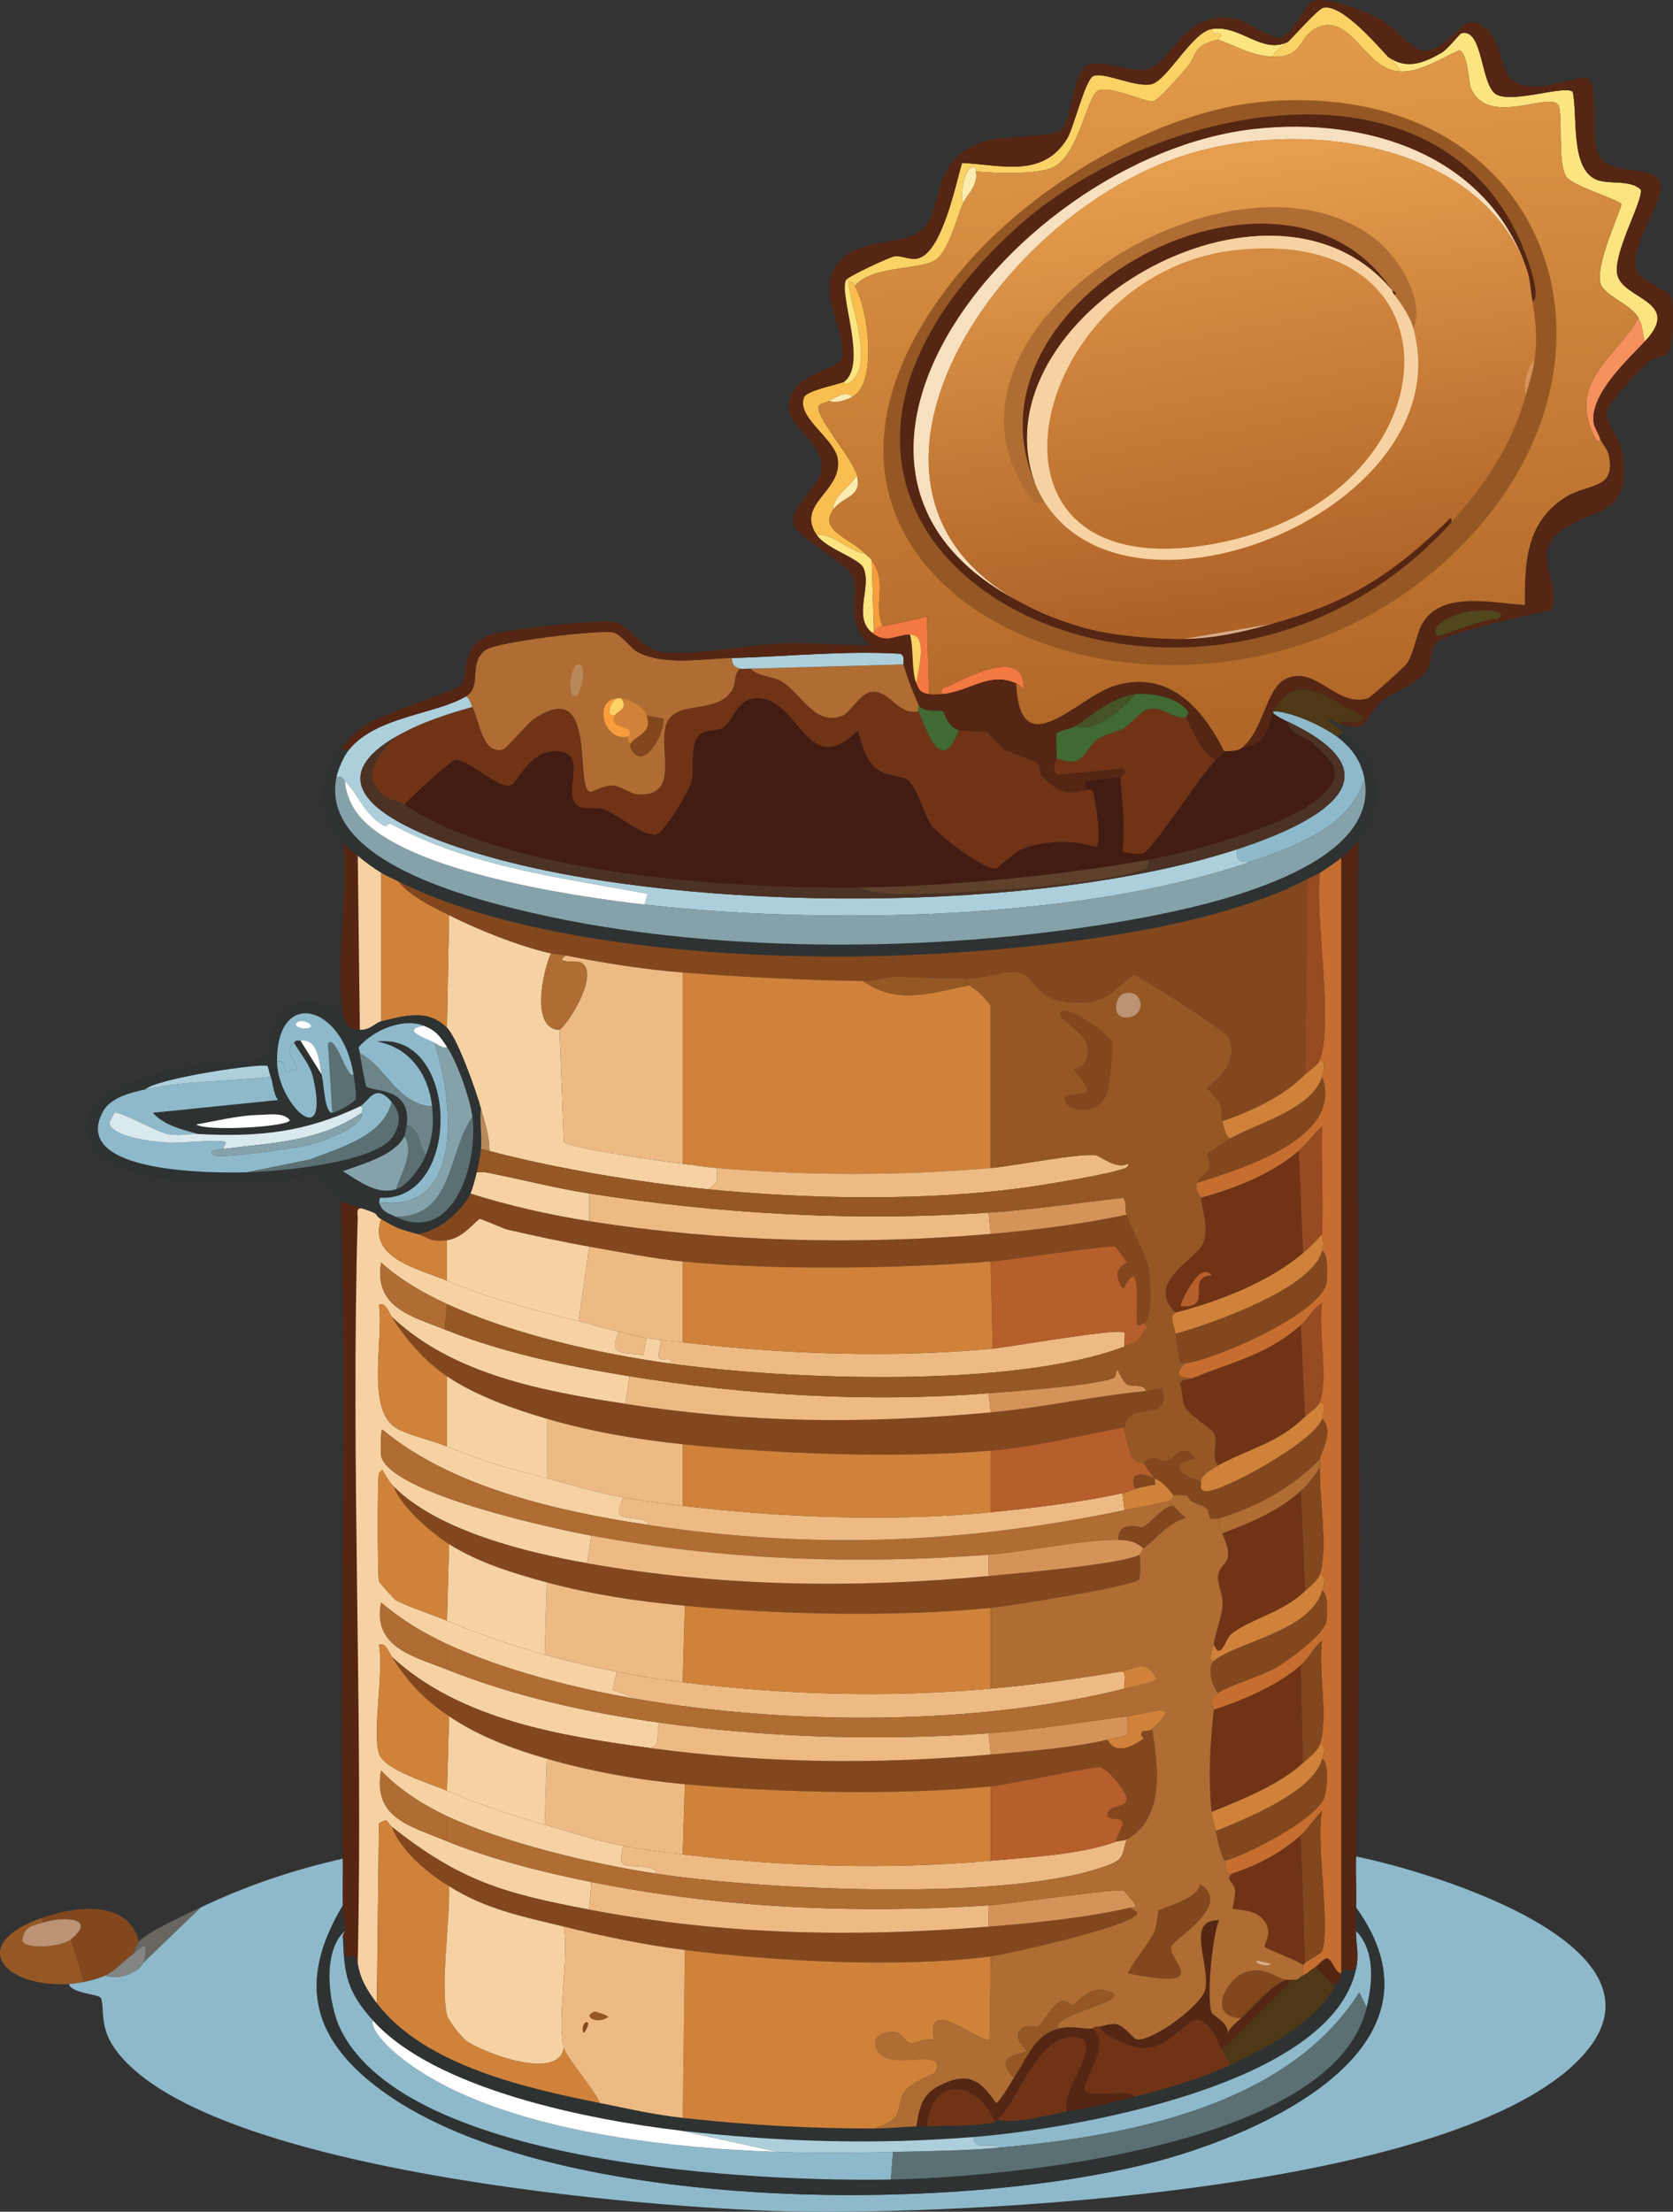 <?xml version="1.0" encoding="UTF-8"?>
<svg id="Layer_1" data-name="Layer 1" xmlns="http://www.w3.org/2000/svg" xmlns:xlink="http://www.w3.org/1999/xlink" viewBox="0 0 342.725 452.891"><rect x="0" y="0" width="342.725" height="452.891" fill="#333333" stroke="none"/>
  <defs>
    <style>
      .cls-1 {
        fill: #552613;
      }

      .cls-2 {
        fill: #d0823a;
      }

      .cls-3 {
        fill: #d69359;
      }

      .cls-4 {
        fill: #85a2aa;
      }

      .cls-5 {
        fill: #dae9ee;
      }

      .cls-6 {
        fill: #ba895b;
      }

      .cls-7 {
        fill: #5f412b;
      }

      .cls-8 {
        fill: url(#linear-gradient-3);
      }

      .cls-9 {
        fill: url(#linear-gradient-2);
      }

      .cls-10 {
        fill: #b65e2c;
      }

      .cls-11 {
        fill: #f7e0c0;
      }

      .cls-12 {
        fill: #2e3232;
      }

      .cls-13 {
        fill: #4e3816;
      }

      .cls-14 {
        fill: #fbd265;
      }

      .cls-15 {
        fill: #703316;
      }

      .cls-16 {
        fill: url(#linear-gradient);
      }

      .cls-17 {
        fill: #fce480;
      }

      .cls-18 {
        fill: #8eb9cb;
      }

      .cls-19 {
        fill: #fdebb0;
      }

      .cls-20 {
        fill: #50471c;
      }

      .cls-21 {
        fill: #f89c3c;
      }

      .cls-22 {
        fill: #adcfdb;
      }

      .cls-23 {
        fill: #455325;
      }

      .cls-24 {
        fill: #bc9374;
      }

      .cls-25 {
        fill: #6d8489;
      }

      .cls-26 {
        fill: #4b3224;
      }

      .cls-27 {
        fill: #f6915e;
      }

      .cls-28 {
        fill: #fff;
      }

      .cls-29 {
        fill: #af6d33;
      }

      .cls-30 {
        fill: #68665f;
      }

      .cls-31 {
        fill: #f9be4f;
      }

      .cls-32 {
        fill: #eeba84;
      }

      .cls-33 {
        fill: #955824;
      }

      .cls-34 {
        fill: #d7ad8a;
      }

      .cls-35 {
        fill: #406a32;
      }

      .cls-36 {
        fill: #828582;
      }

      .cls-37 {
        fill: #c66e2f;
      }

      .cls-38 {
        fill: #5b7073;
      }

      .cls-39 {
        fill: #83471e;
      }

      .cls-40 {
        fill: #f47841;
      }

      .cls-41 {
        fill: #974b23;
      }

      .cls-42 {
        fill: #f6d2a3;
      }

      .cls-43 {
        fill: #421b12;
      }
    </style>
    <linearGradient id="linear-gradient" x1="246.297" y1="12.451" x2="257.862" y2="145.968" gradientUnits="userSpaceOnUse">
      <stop offset="0" stop-color="#e09948"/>
      <stop offset="1" stop-color="#b16728"/>
    </linearGradient>
    <linearGradient id="linear-gradient-2" x1="245.52" y1="33.989" x2="258.514" y2="123.117" gradientUnits="userSpaceOnUse">
      <stop offset="0" stop-color="#e59e4d"/>
      <stop offset="1" stop-color="#ae6228"/>
    </linearGradient>
    <linearGradient id="linear-gradient-3" x1="246.212" y1="56.646" x2="255.252" y2="104.976" gradientUnits="userSpaceOnUse">
      <stop offset="0" stop-color="#d58b41"/>
      <stop offset="1" stop-color="#ba6f2e"/>
    </linearGradient>
  </defs>
  <g id="Generative_Object" data-name="Generative Object">
    <g>
      <path class="cls-18" d="M14.111,406.26c.843-.046,2.191-.274,3.046-.435,1.34-.252,3.125-.737,4.351-1.305,2.2,1.021,6.863-.413,7.832-2.611l11.748-11.313c9.325-4.468,19.035-7.722,29.153-10.008.061,3.181-.09,6.393,0,9.573-9.603,16.024-6.076,27.863,8.485,38.291,35.269,25.257,120.167,25.08,160.559,13.489,21.991-6.311,58.533-23.543,38.508-51.344.099-3.469-.084-6.973,0-10.443,15.81,3.156,69.541,19.344,44.6,42.642-27.723,25.896-123.222,30.79-160.559,30.023-29.23-.6-121.524-8.294-138.586-33.722-2.965-4.419-1.785-8.375-2.611-10.008-.385-.761-6.037-.882-6.527-2.828Z"/>
      <path class="cls-30" d="M41.088,390.595l-11.748,11.313c.295-.668.791-3.016.218-3.481-.966.372-1.53,1.125-2.393,1.74.58-.785.636-1.889,1.305-2.611,2.003-2.162,9.662-5.545,12.618-6.962Z"/>
      <path class="cls-12" d="M70.676,395.382c-4.795,4.196-3.375,15.189-.87,20.233,13.933,28.055,85.93,31.171,112.696,30.676,23.451-.434,90.779-6.589,97.467-35.245,1.206-5.166,1.803-11.453-2.176-15.664.044-1.588-.045-3.199,0-4.786,20.025,27.801-16.517,45.034-38.508,51.344-40.392,11.591-125.29,11.769-160.559-13.489-14.561-10.428-18.088-22.267-8.485-38.291.039,1.368.362,3.369.435,5.221Z"/>
      <path class="cls-36" d="M29.34,401.908c-.969,2.198-5.632,3.632-7.832,2.611,2.171-1.006,3.771-3.006,5.657-4.351.863-.616,1.427-1.368,2.393-1.74.574.465.077,2.813-.218,3.481Z"/>
      <path class="cls-12" d="M73.287,401.908c.467,3.26,1.959,5.697,3.916,8.267,9.834,12.92,31.067,17.504,45.688,20.451,5.857,1.181,10.87,2.364,16.97,3.046,12.991,1.452,26.065,2.205,39.161,2.176,2.952-.007,5.802-.325,8.702-.435.684-.026,1.301.049,2.176,0,4.607-.256,9.367.152,13.924-.87.495.078.412-.415.435-.435,4.653.756,9.732-.932,14.359-1.74,5.366-.938,8.653-1.655,13.924-3.046,7.185-1.896,12.732-3.426,19.58-6.527,7.164-3.243,17.743-8.969,21.321-16.099.458-.912.973-.556,1.305-2.611.023-.141-.02-.293,0-.435l3.046-.435c-5.043,23.879-58.395,32.776-78.322,34.374-20.048,1.609-40.071,1.033-60.047-1.305-18.322-2.145-50.34-8.314-63.092-22.626-5.306-5.955-5.809-9.308-6.092-16.97,1.021.597.08,3.156.435,3.699.392.599,2.184-.512,2.611,1.523Z"/>
      <path class="cls-18" d="M279.969,411.046l-1.523-3.046c-14.864,23.455-47.876,29.474-73.753,31.764-1.841-1.296-5.13.944-5.221-2.176,19.926-1.599,73.279-10.496,78.322-34.374.69-3.266-.074-5.136,0-7.832,3.978,4.211,3.381,10.498,2.176,15.664Z"/>
      <path class="cls-18" d="M70.676,395.382c.014.345-.466.461-.435,1.305.282,7.661.786,11.015,6.092,16.97-.409,2.321,3.686,5.981,5.439,7.397,18.725,15.119,54.261,18.806,77.669,19.58,7.932.262,15.567.2,23.497,0l-.435,5.657c-26.765.495-98.763-2.62-112.696-30.676-2.505-5.044-3.925-16.037.87-20.233Z"/>
      <g>
        <path class="cls-39" d="M28.47,397.557c-.669.722-.726,1.825-1.305,2.611-1.886,1.345-3.486,3.345-5.657,4.351-1.226.569-3.011,1.054-4.351,1.305l-2.611-8.702c5.596-4.641-1.873-4.646-5.657-3.481l-.435-.87c6.56-2.319,17.689-4.14,20.015,4.786Z"/>
        <path class="cls-33" d="M8.454,392.771l.435.87c-2.406.741-3.878.76-4.351,3.699.518,1.976,8.136,1.334,10.008-.218l2.611,8.702c-.855.161-2.203.389-3.046.435-13.622.739-20.751-8.152-5.657-13.489Z"/>
        <path class="cls-24" d="M14.546,397.122c-1.871,1.552-9.49,2.194-10.008.218.473-2.938,1.945-2.958,4.351-3.699,3.783-1.165,11.253-1.161,5.657,3.481Z"/>
      </g>
      <path class="cls-38" d="M279.969,411.046c-6.688,28.656-74.016,34.81-97.467,35.245l.435-5.657c7.451-.188,14.284-.209,21.756-.87,25.877-2.29,58.888-8.309,73.753-31.764l1.523,3.046Z"/>
      <path class="cls-28" d="M139.425,436.283l20.015,4.351c-23.408-.774-58.944-4.461-77.669-19.58-1.753-1.416-5.848-5.076-5.439-7.397,12.752,14.312,44.771,20.481,63.092,22.626Z"/>
      <path class="cls-22" d="M199.472,437.588c.092,3.119,3.381.88,5.221,2.176-7.472.661-14.305.682-21.756.87-7.93.2-15.564.262-23.497,0l-20.015-4.351c19.976,2.338,39.998,2.914,60.047,1.305Z"/>
    </g>
    <g>
      <path class="cls-1" d="M277.793,380.152c-.084,3.47.099,6.973,0,10.443-.045,1.588.044,3.199,0,4.786-.074,2.697.69,4.566,0,7.832l-3.046.435v-228.003c.779-.653,2.862-2.697,3.481-3.481-.78,69.294,1.245,138.764-.435,207.987Z"/>
      <path class="cls-1" d="M74.157,247.441c-1.306-.19-.847,1.163-.87,1.958-1.466,50.758,1.133,101.751,0,152.509-.427-2.035-2.219-.924-2.611-1.523-.355-.542.586-3.102-.435-3.699-.031-.844.449-.96.435-1.305-.073-1.853-.396-3.854-.435-5.221-.09-3.18.061-6.391,0-9.573-.856-44.75.984-89.671-.435-134.452,1.463.367,2.913.859,4.351,1.305Z"/>
      <path class="cls-1" d="M73.287,175.211l.435,35.68c-2.721-.103-3.144-1.408-3.481-3.481-1.624-9.998,1.215-24.345,0-34.81.286.335,2.398,2.047,3.046,2.611Z"/>
      <path class="cls-42" d="M74.157,247.441c4.273,1.327,2.228,1.22,3.916,2.176-2.739,8.121,7.792,10.228,13.489,12.618,9.16,3.843,17.77,6.032,26.977,8.267,2.795.678,5.347,1.616,8.267,2.176-2.468,5.111,1.055,4.173,5.004,4.786l.653-3.481c1.0.157,2.042.295,3.046.435-.213.777-.783,3.179-.435,3.699.453.678,3.254-.551,2.176,1.088-14.57-2.01-32.344-6.019-45.688-12.183-4.907-2.267-9.434-4.878-13.489-8.485-1.503,9.217,6.269,10.99,13.054,13.706,12.051,4.824,25.045,7.497,37.855,9.573l-.87,5.657c-16.613-2.547-35.329-5.928-47.863-17.84-.462-.749-1.355-3.187-2.611-2.393,1.025,6.663-2.673,20.851,3.263,25.019,2.004,1.407,8.019,2.815,10.66,3.916,8.088,3.371,12.214,4.364,20.451,6.527,5.329,1.399,10.169,2.943,15.664,3.916-.238.626-1.026,2.834-.87,3.263.576,1.584,5.902.431,6.092,2.393-18.231-2.725-40.326-7.613-54.608-19.58-.287.22-.363,4.826-.218,5.439,1.832,7.707,35.547,14.913,43.077,16.317l-.87,5.657c-12.438-2.198-30.477-6.574-39.596-15.664-.922-.919-1.701-2.358-2.393-3.481l-.653.653c-.341,1.056-.298,21.122,0,22.191.066.237,2.976,3.494,3.263,3.699,1.603,1.143,8.216,3.308,10.66,4.351,6.556,2.799,13.145,5.027,20.015,6.962,4.911,1.383,9.781,2.501,14.794,3.481l-.87,3.699,5.221,1.958c-12.556-2.132-27.631-5.949-39.161-11.313-4.873-2.267-9.402-5.012-13.489-8.485-1.824,9.259,6.922,11.081,13.489,13.706,13.744,5.494,28.844,8.842,43.512,10.878-.748,1.935.427,4.523-1.74,5.221-18.343-2.452-39.087-5.781-53.085-18.71-.504-.774-1.323-3.176-2.611-2.393,1.039,5.351-1.384,17.703,0,22.191,1.052,3.413,10.713,6.23,13.924,7.615,6.896,2.974,12.79,4.903,20.015,6.962,5.312,1.514,10.659,3.316,16.099,4.351-1.356,5.382.648,3.634,4.569,4.351.296.054,2.997.406,1.958,1.305-13.05-2.01-30.709-6.183-42.642-11.748-4.736-2.208-9.973-5.533-13.489-9.355-1.691,9.571,5.584,11.238,12.618,14.141,9.684,3.997,20.179,6.634,30.458,8.702l-.435,5.657c-17.575-3.321-26.426-5.863-40.466-16.97-.962-.761-.645-2.034-2.611-.653l-.435,36.768c-1.957-2.571-3.45-5.008-3.916-8.267,1.133-50.758-1.466-101.752,0-152.509.023-.795-.436-2.148.87-1.958Z"/>
      <path class="cls-42" d="M112.883,195.227c-1.659,3.592-4.285,15.469,1.74,15.664l.87,22.844c.635,1.334,21.42,4.239,24.367,4.569,2.285.256,4.689.677,6.962.87.128,2.654.385,2.912-1.74,4.351-14.094-1.399-31.151-4.227-44.817-7.832-.048-3.455-.894-5.566-1.74-8.702-.908-3.365-4.796-14.388-6.962-16.535l.435-23.061c6.098,3.059,14.229,6.31,20.886,7.832Z"/>
      <path class="cls-39" d="M120.715,250.052c26.867,4.271,55.149,4.94,82.238,2.611,9.327-.802,18.684-2.024,27.848-3.916,1.003,2.951,3.889,8.472,4.351,10.225.503,1.908,1.168,10.915-.87,11.966-.137-.126-1.027.921-1.305.218-.553-1.397,1.231-15.416-2.828-7.179-3.051-4.154.497-5.058.653-5.439.076-.187-2.096-3.165-2.393-3.263-1.216-.404-21.763,2.769-25.454,3.046-19.449,1.458-43.71,1.849-63.092,0-5.848-.558-13.231-2.01-19.145-3.046-5.548-.971-11.251-2.222-16.752-3.481-.919-.21-5.298-2.212-5.657-2.176-.688.069-3.254,3.912-6.744,4.351-3.68.463-3.807-.67-6.092-1.305,4.21-.382,9.161-4.684,10.878-8.267,7.939,2.493,16.132,4.348,24.367,5.657Z"/>
      <path class="cls-2" d="M81.554,180.433c2.564,3.137,6.819,5.144,10.443,6.962l-.435,23.061c-4.029-3.993-8.795-2.413-13.489-1.305v-30.458c1.088.652,2.341,1.171,3.481,1.74Z"/>
      <path class="cls-42" d="M78.073,178.692v30.458c-1.108.261-2.237,1.821-4.351,1.74l-.435-35.68c1.212,1.055,3.412,2.658,4.786,3.481Z"/>
      <path class="cls-42" d="M99.394,240.044c7.142,1.343,14.064,3.217,21.321,4.351v5.657c-8.235-1.309-16.428-3.164-24.367-5.657.47-.981,1.028-3.198,1.305-4.351.556.065,1.206-.101,1.74,0Z"/>
      <path class="cls-2" d="M85.471,252.662c2.285.635,2.411,1.768,6.092,1.305v8.267c-5.697-2.39-16.227-4.497-13.489-12.618,3.607,2.042,3.446,1.947,7.397,3.046Z"/>
      <path class="cls-37" d="M274.747,403.649c-.02.142.023.294,0,.435-1.217.003-1.851-2.925-2.828-3.046-.791-.098-1.966,1.492-2.393,1.74-.926.54-1.498,1.183-2.611,1.74.12-.587-.18-1.782,0-2.176.013-.028.162-.087.435-.435.317-.404,3.289-1.834,3.481-2.393,1.76-5.127-1.328-22.311,0-28.718-1.535,1.525-2.754,3.538-4.351,5.004-3.903,3.582-8.897,6.137-13.924,7.832-1.87.479-1.315-1.575-1.74-2.611,4.763-1.188,18.708-8.509,20.451-12.836.523-1.299,1.156-7.17-.435-8.05.267-1.122,1.165-2.431-.435-3.046,1.745-5.239-.402-15.326.435-21.103-1.717,1.332-2.729,3.56-4.351,5.004-4.665,4.151-11.905,7.2-17.84,9.137.022-.216-1.553-1.594.87-3.481,1.645-1.281,9.19-3.576,11.966-5.221,2.469-1.464,9.621-6.619,10.225-9.355.166-.749.522-5.924-.87-6.309.34-1.158,1.067-2.95-.435-3.481,1.703-5.114-.214-16.108,0-21.756.024-.626-.013-1.532,0-1.74.083-1.384,3.064-5.615.435-8.267.333-1.124.922-3.144-.435-3.481,1.74-4.569-.4-15.014.435-20.233-1.784,1.038-2.841,3.247-4.351,4.569-7.135,6.245-13.984,7.436-22.191,10.878-2.486-.311-3.966-.14-1.74-3.046,6.404-.778,27.598-10.089,29.153-16.317.18-.721.515-6.295-.87-6.744.461-1.835-.052-2.141,0-3.481.285-7.297-.211-14.665,0-21.974-1.844,1.54-2.902,3.394-4.786,5.004-5.59,4.777-13.009,7.668-20.015,9.573-.057-.408-1.32-1.234-.87-3.046,9.071-2.909,30.271-9.134,25.672-21.756.333-1.123.922-3.145-.435-3.481,2.812-8.047-1.086-28.914,0-38.291,1.116-.682,3.367-2.221,4.351-3.046v228.003Z"/>
      <path class="cls-39" d="M267.35,220.029c-4.582,4.596-10.924,7.469-16.97,9.573-.235-.983.024-2.417-.435-3.699-.26-.727-2.611-2.845-2.611-3.046.001-.611,6.957-4.278,4.351-10.443-.497-1.175-16.902-11.729-19.363-12.836-5.182,3.876-5.946,6.167-13.054,5.657-7.605-.546-7.083-5.432-10.443-6.092-2.679-.526-7.834,1.309-11.095,1.305-4.495-.005-9.203-.409-13.924-.435l-.87-4.351c24.061-.776,63.685-4.434,84.848-15.664l-.435,40.031Z"/>
      <path class="cls-39" d="M182.937,195.662l.87,4.351c-1.769-.01-5.238.893-6.962.87-11.552-.154-25.213-.827-36.985-1.74-7.606-.59-16.424-1.972-23.932-3.481-1.046-.21-2.107-.221-3.046-.435-6.657-1.522-14.788-4.773-20.886-7.832-3.624-1.818-7.879-3.825-10.443-6.962,27.138,13.557,71.273,16.201,101.383,15.229Z"/>
      <path class="cls-41" d="M270.396,178.692c-1.086,9.377,2.812,30.243,0,38.291-.432,1.237-2.322,2.32-3.046,3.046l.435-40.031c.749-.397,2.085-.984,2.611-1.305Z"/>
      <path class="cls-39" d="M133.334,357.961c23.4,3.128,46.096,3.371,69.619,1.305,7.325-.643,16.892-1.367,23.932-3.046,1.659,3.314,5.159,1.347,7.397-.218.063-.044-.983-.721-.218-1.523.069-.073,1.35.117,1.958-.435,1.219,7.554,2.701,18.211-5.221,22.626-.509.283-1.766.281-2.176.435.015-.981,1.631-3.341,1.305-4.134-.406-.989-3.418.085-3.046-1.74.719-1.674,3.676-1.007,3.916-2.611.228-1.52-3.761-6.421-5.439-6.744-1.198-.231-18.724,3.543-22.409,3.916-18.747,1.897-43.761,1.275-62.657-.435-9.322-.844-19.319-2.619-28.283-5.221-7.067-2.052-13.893-4.549-20.015-8.702-5.458-3.703-8.279-6.854-11.748-12.183,13.998,12.929,34.742,16.258,53.085,18.71Z"/>
      <path class="cls-39" d="M128.112,287.472c25.914,3.973,48.786,4.146,74.841,1.74,10.836-1.001,21.428-3.413,31.764-4.351,1.137-.103,2.093-.584,3.263-.435,2.312,7.323-6.875,1.931-7.615,7.832-9.05,1.645-18.223,4.007-27.413,4.786-19.015,1.613-44.038.669-63.092-1.305-9.34-.968-18.847-2.599-27.848-5.221-6.68-1.947-14.7-4.774-20.451-8.702-4.696-3.208-8.53-7.674-11.313-12.183,12.534,11.912,31.25,15.293,47.863,17.84Z"/>
      <path class="cls-39" d="M120.28,320.106c27.322,4.828,54.657,5.187,82.238,2.611,5.186-.484,27.543-2.432,30.893-4.351.308.703.116,4.782,0,5.004-.718,1.379-26.92,5.527-30.458,5.874-19.521,1.917-43.062,1.386-62.657-.435-9.706-.902-18.89-2.262-28.283-4.786-6.683-1.796-14.129-4.082-20.015-7.832-3.769-2.401-9.881-7.72-11.313-11.748,9.119,9.09,27.158,13.466,39.596,15.664Z"/>
      <path class="cls-39" d="M120.715,391.03c27.435,5.184,53.996,5.736,81.802,3.481,9.78-.793,19.579-1.746,29.153-3.916.137.582.989.457,1.305,1.088.128,2.534-26.823,8.498-30.023,8.92-18.34,2.42-44.147,1.025-62.657-1.305-8.363-1.053-16.628-2.787-24.802-4.786-8.566-2.095-15.866-3.505-23.497-8.267-4.522-2.822-9.794-7.112-11.748-12.183,14.04,11.107,22.891,13.649,40.466,16.97Z"/>
      <path class="cls-29" d="M132.899,312.274c33.764,5.048,64.235,3.85,97.467-3.046,2.885-.599,5.831-1.081,8.702-1.74.146.644.625.241,1.305.87-2.411.149-4.434,3.585-6.309,4.351-.639.261-4.889-1.64-5.004,2.611-6.894-.118-18.692,2.452-26.542,3.046-27.166,2.054-54.531,1.088-81.367-3.916-7.529-1.404-41.245-8.61-43.077-16.317-.146-.613-.069-5.219.218-5.439,14.281,11.967,36.377,16.855,54.608,19.58Z"/>
      <path class="cls-2" d="M80.249,374.061c1.955,5.071,7.226,9.361,11.748,12.183.251,7.129-1.812,19.757-.435,26.325.245,1.169,3.021,4.689,4.134,5.439,3.505,2.364,18.68,8.179,19.798,1.305.465,1.863,6.451,8.853,7.397,11.313-14.62-2.947-35.853-7.53-45.688-20.451l.435-36.768c1.966-1.382,1.649-.108,2.611.653Z"/>
      <path class="cls-32" d="M139.86,344.473c20.906,2.582,42.155,3.206,63.092,1.305,8.937-.811,17.703-2.023,26.542-3.481,1.541-.186.657,2.279.87,3.481-30.576,7.636-68.591,7.447-99.642,2.176l-5.221-1.958.87-3.699c4.795.937,8.615,1.574,13.489,2.176Z"/>
      <path class="cls-32" d="M229.93,305.747l.435,3.481c-33.232,6.896-63.703,8.093-97.467,3.046-.189-1.962-5.515-.809-6.092-2.393-.156-.429.632-2.638.87-3.263,4.143.734,7.997,1.252,12.183,1.74,20.472,2.39,42.572,3.314,63.092,1.305,8.068-.79,19.163-2.143,26.977-3.916Z"/>
      <path class="cls-32" d="M230.8,376.671c-1.051,3.191-.371,3.937-3.699,5.221-19.9,7.681-71.239,5.077-92.898,1.74,1.039-.899-1.662-1.251-1.958-1.305-3.921-.717-5.925,1.031-4.569-4.351,4.018.765,8.12,1.238,12.183,1.74,20.742,2.565,42.376,3.156,63.092,1.305,7.718-.69,18.693-1.291,25.672-3.916.41-.154,1.667-.152,2.176-.435Z"/>
      <path class="cls-32" d="M140.296,328.808l-.435,15.664c-4.874-.602-8.694-1.239-13.489-2.176-5.013-.98-9.883-2.098-14.794-3.481l.435-14.794c9.393,2.524,18.577,3.884,28.283,4.786Z"/>
      <path class="cls-32" d="M230.365,275.724c-22.704,8.639-68.88,6.824-93.116,3.481,1.079-1.639-1.722-.41-2.176-1.088-.347-.52.222-2.921.435-3.699,1.438.201,2.919.265,4.351.435,20.7,2.458,42.804,3.258,63.527,1.305,3.401-.321,26.191-4.375,26.977-3.263.19.269-.133,2.214,0,2.828Z"/>
      <path class="cls-32" d="M202.518,390.16v4.351c-27.807,2.255-54.367,1.703-81.802-3.481l.435-5.657c26.694,5.371,54.179,6.545,81.367,4.786Z"/>
      <path class="cls-32" d="M202.518,318.365v4.351c-27.58,2.576-54.915,2.218-82.238-2.611l.87-5.657c26.836,5.004,54.201,5.97,81.367,3.916Z"/>
      <path class="cls-42" d="M120.715,255.273l-2.176,15.229c-9.207-2.235-17.817-4.424-26.977-8.267v-8.267c3.49-.439,6.057-4.282,6.744-4.351.359-.036,4.738,1.965,5.657,2.176,5.501,1.259,11.204,2.51,16.752,3.481Z"/>
      <path class="cls-32" d="M140.296,365.358l-.435,14.359c-4.064-.502-8.165-.976-12.183-1.74-5.441-1.036-10.787-2.838-16.099-4.351l.435-13.489c8.964,2.602,18.96,4.378,28.283,5.221Z"/>
      <path class="cls-32" d="M202.518,285.296l.435,3.916c-26.055,2.406-48.927,2.232-74.841-1.74l.87-5.657c24.198,3.921,49.013,5.409,73.535,3.481Z"/>
      <path class="cls-32" d="M139.86,295.739v12.618c-4.187-.489-8.04-1.007-12.183-1.74-5.495-.973-10.336-2.517-15.664-3.916v-12.183c9.001,2.623,18.508,4.254,27.848,5.221Z"/>
      <path class="cls-32" d="M202.518,354.916l.435,4.351c-23.523,2.065-46.219,1.823-69.619-1.305,2.167-.698.993-3.286,1.74-5.221,22.11,3.068,45.167,3.805,67.444,2.176Z"/>
      <path class="cls-32" d="M139.86,258.319v16.535c-1.432-.17-2.913-.234-4.351-.435-1.004-.141-2.046-.278-3.046-.435-1.866-.293-3.806-.951-5.657-1.305-2.92-.559-5.473-1.497-8.267-2.176l2.176-15.229c5.914,1.036,13.298,2.488,19.145,3.046Z"/>
      <path class="cls-42" d="M112.013,324.022l-.435,14.794c-6.871-1.935-13.459-4.163-20.015-6.962l.435-15.664c5.886,3.75,13.333,6.036,20.015,7.832Z"/>
      <path class="cls-42" d="M112.013,360.137l-.435,13.489c-7.226-2.059-13.12-3.987-20.015-6.962l.435-15.229c6.122,4.153,12.948,6.651,20.015,8.702Z"/>
      <path class="cls-42" d="M112.013,290.518v12.183c-8.237-2.163-12.362-3.156-20.451-6.527v-14.359c5.75,3.929,13.77,6.756,20.451,8.702Z"/>
      <path class="cls-2" d="M80.684,304.442c1.432,4.028,7.544,9.347,11.313,11.748l-.435,15.664c-2.444-1.044-9.058-3.209-10.66-4.351-.287-.205-3.197-3.461-3.263-3.699-.298-1.069-.341-21.135,0-22.191l.653-.653c.692,1.123,1.471,2.562,2.393,3.481Z"/>
      <path class="cls-2" d="M80.249,339.251c3.469,5.329,6.29,8.481,11.748,12.183l-.435,15.229c-3.211-1.385-12.872-4.202-13.924-7.615-1.384-4.488,1.039-16.841,0-22.191,1.287-.783,2.107,1.619,2.611,2.393Z"/>
      <path class="cls-2" d="M80.249,269.632c2.784,4.51,6.617,8.975,11.313,12.183v14.359c-2.641-1.101-8.656-2.509-10.66-3.916-5.936-4.168-2.238-18.357-3.263-25.019,1.256-.793,2.148,1.644,2.611,2.393Z"/>
      <path class="cls-29" d="M91.562,371.885c-.611,1.391,1.022,4.747-.87,4.786-7.034-2.903-14.309-4.57-12.618-14.141,3.515,3.822,8.753,7.147,13.489,9.355Z"/>
      <path class="cls-29" d="M91.562,336.64v5.221c-6.567-2.625-15.313-4.447-13.489-13.706,4.086,3.473,8.616,6.218,13.489,8.485Z"/>
      <path class="cls-29" d="M91.562,267.021l-.435,5.221c-6.785-2.716-14.557-4.489-13.054-13.706,4.055,3.607,8.582,6.218,13.489,8.485Z"/>
      <path class="cls-32" d="M132.463,273.983l-.653,3.481c-3.949-.614-7.472.325-5.004-4.786,1.85.354,3.791,1.012,5.657,1.305Z"/>
      <path class="cls-2" d="M176.845,200.883c6.913,4.996,14.252,2.337,21.756.87,2.112,1.404,2.667,2.07,4.351,4.134v33.287c-18.512,1.596-37.495,1.582-56.13,0-2.273-.193-4.677-.614-6.962-.87v-39.161c11.772.913,25.433,1.586,36.985,1.74Z"/>
      <path class="cls-32" d="M115.929,195.662c7.508,1.509,16.326,2.891,23.932,3.481v39.161c-2.947-.33-23.731-3.235-24.367-4.569l-.87-22.844c2.424-2.042,8.459-12.183,4.134-13.924-.289-.117-5.595.287-2.828-1.305Z"/>
      <path class="cls-32" d="M145.082,243.525c2.125-1.439,1.868-1.697,1.74-4.351,18.635,1.582,37.619,1.596,56.13,0,4.775-.412,18.181-3.106,21.538-2.611.844.125,4.227,2.979,6.527,1.74.421.219-.276.804-.435.87-2.989,1.24-16.146,3.372-20.015,3.916-20.67,2.905-44.691,2.499-65.486.435Z"/>
      <path class="cls-29" d="M115.929,195.662c-2.767,1.593,2.539,1.189,2.828,1.305,4.325,1.741-1.71,11.882-4.134,13.924-6.026-.196-3.399-12.072-1.74-15.664.939.215,2.0.225,3.046.435Z"/>
      <path class="cls-2" d="M202.953,258.319l.435,17.84c-20.724,1.952-42.827,1.153-63.527-1.305v-16.535c19.383,1.849,43.644,1.458,63.092,0Z"/>
      <path class="cls-10" d="M234.281,270.938c.243.224.313.498.87.653-2.011,3.006-1.845,3.014-4.786,4.134-.133-.614.19-2.56,0-2.828-.787-1.111-23.576,2.943-26.977,3.263l-.435-17.84c3.691-.277,24.238-3.45,25.454-3.046.297.099,2.469,3.076,2.393,3.263-.155.381-3.704,1.285-.653,5.439,4.059-8.236,2.276,5.783,2.828,7.179.278.703,1.168-.344,1.305-.218Z"/>
      <path class="cls-32" d="M202.518,248.311l.435,4.351c-27.089,2.329-55.371,1.66-82.238-2.611v-5.657c27.035,4.225,54.435,5.779,81.802,3.916Z"/>
      <path class="cls-3" d="M230.8,248.746c-9.163,1.892-18.521,3.114-27.848,3.916l-.435-4.351c9.254-.63,18.422-2.01,27.63-3.046.72,1.233.219,2.205.653,3.481Z"/>
      <path class="cls-15" d="M267.35,290.083c-5.572,5.494-11.517,6.545-17.84,10.008-1.56-1.994.256-4.816-.87-6.744-.512-.877-5.176-3.527-6.092-5.657-.273-.634-.344-3.365-.87-4.351.581-1.053,1.975-.821,2.611-1.088,8.207-3.442,15.056-4.633,22.191-10.878l.87,18.71Z"/>
      <path class="cls-15" d="M266.915,361.007c-4.849,4.469-12.639,7.576-18.71,10.008-.74-7.128-.281-13.809.435-20.886,5.935-1.937,13.175-4.986,17.84-9.137l.435,20.015Z"/>
      <path class="cls-39" d="M270.396,298.785c-5.692,5.875-13.072,9.866-20.886,12.183-.085-.115-1.413.129-1.523,0-.293-.343-.406-1.731-.653-1.958-1.617-1.487-3.164-.595-4.134-2.828-.89.106-2-.153-2.828,0-1.098-1.454-2.166-2.739-3.916-3.481-.738-.827-1.594-2.329-2.176-3.046,2.074-2.274,3.346-.289,4.569-.435,1.957-.234,3.002-4.287,5.874-.653l-2.828,1.088c-1.597,1.925,3.188,3.256,4.134,3.916.237.166-.604,1.363.653,1.74,2.8.84,22.803-10.245,24.149-14.794,2.629,2.652-.352,6.883-.435,8.267Z"/>
      <path class="cls-15" d="M267.35,401.908c-.274.348-.422.407-.435.435-.931-.837-7.672-3.296-7.832-3.699-.229-.576,2.378-3.577-1.088-6.309-1.789-1.41-5.25-1.294-5.439-1.523-.126-.152.611-2.755.435-3.916-.226-1.497-2.267-2.243-.435-3.263,5.027-1.695,10.021-4.251,13.924-7.832l.87,26.107Z"/>
      <path class="cls-39" d="M242.549,279.205l-.87-.218c-.191-1.992-.623-3.885-.87-5.874,7.184-1.986,28.09-9.277,30.023-16.97,1.385.449,1.05,6.024.87,6.744-1.555,6.228-22.749,15.539-29.153,16.317Z"/>
      <path class="cls-39" d="M245.159,242.22c.23-.926,2.425-2.232,2.611-2.828.347-1.114-.501-2.792-.435-3.046.073-.28,4.186-2.917,4.786-3.263,5.283-3.052,16.75-6.012,18.71-12.618,4.599,12.622-16.601,18.848-25.672,21.756Z"/>
      <path class="cls-13" d="M273.442,406.695c-3.578,7.131-14.157,12.856-21.321,16.099-.689-.951-1.268-1.97-1.74-3.046l14.359-14.359c1.727.013.92-.241,2.176-.87,1.112-.557,1.684-1.2,2.611-1.74l3.916,3.916Z"/>
      <path class="cls-39" d="M249.511,346.648c-1.274-1.231-2.235-5.365-.87-6.527,4.508-3.838,19.746-6.019,22.191-14.359,1.392.386,1.036,5.56.87,6.309-.605,2.736-7.756,7.891-10.225,9.355-2.776,1.645-10.321,3.941-11.966,5.221Z"/>
      <path class="cls-39" d="M250.816,381.023c-1.079-2.626-1.154-3.129-1.74-6.092,6.098-2.462,20.164-8.111,21.756-14.794,1.591.88.958,6.751.435,8.05-1.742,4.327-15.687,11.648-20.451,12.836Z"/>
      <path class="cls-2" d="M270.831,256.143c-1.933,7.693-22.839,14.984-30.023,16.97-.178-1.435-1.463-3.582,0-4.351,8.903-2.324,19.028-6.184,26.107-12.183,1.447-1.226,2.684-2.486,3.916-3.916-.052,1.34.461,1.646,0,3.481Z"/>
      <path class="cls-39" d="M267.35,401.908l-.87-26.107c1.597-1.466,2.816-3.479,4.351-5.004-1.328,6.406,1.76,23.59,0,28.718-.192.559-3.164,1.99-3.481,2.393Z"/>
      <path class="cls-2" d="M270.831,290.518c-1.346,4.549-21.349,15.634-24.149,14.794-1.257-.377-.416-1.575-.653-1.74-.434-1.189,2.404-2.891,3.481-3.481,6.322-3.463,12.268-4.513,17.84-10.008.899-.886,2.578-1.817,3.046-3.046,1.357.337.768,2.357.435,3.481Z"/>
      <path class="cls-2" d="M270.831,360.137c-1.592,6.683-15.658,12.332-21.756,14.794-.28-1.416-.665-1.942-.87-3.916,6.071-2.432,13.861-5.539,18.71-10.008,1.121-1.033,2.981-2.416,3.481-3.916,1.6.615.702,1.924.435,3.046Z"/>
      <path class="cls-2" d="M270.831,325.762c-2.446,8.339-17.683,10.521-22.191,14.359-1.382.217-.169-2.51,0-3.481,1.469,3.691,2.322-1.143,3.699-2.176,4.268-3.2,10.303-4.199,15.012-8.702,1.001-.958,2.577-2.074,3.046-3.481,1.502.531.775,2.323.435,3.481Z"/>
      <path class="cls-2" d="M270.831,220.464c-1.96,6.606-13.427,9.567-18.71,12.618-.836.215-1.509-2.513-1.74-3.481,6.045-2.104,12.388-4.977,16.97-9.573.724-.726,2.614-1.809,3.046-3.046,1.357.336.768,2.358.435,3.481Z"/>
      <path class="cls-39" d="M270.396,322.282c-.468,1.407-2.045,2.523-3.046,3.481l-.87-20.451c1.46-1.34,2.8-3.139,3.916-4.786-.214,5.649,1.703,16.642,0,21.756Z"/>
      <path class="cls-39" d="M270.396,357.091c-.5,1.501-2.36,2.883-3.481,3.916l-.435-20.015c1.623-1.444,2.634-3.672,4.351-5.004-.837,5.777,1.31,15.864-.435,21.103Z"/>
      <path class="cls-41" d="M270.831,252.662c-1.232,1.43-2.469,2.69-3.916,3.916l-.87-20.886c1.884-1.61,2.942-3.463,4.786-5.004-.211,7.308.285,14.676,0,21.974Z"/>
      <path class="cls-41" d="M270.396,287.037c-.468,1.229-2.147,2.16-3.046,3.046l-.87-18.71c1.51-1.322,2.567-3.531,4.351-4.569-.835,5.219,1.305,15.664-.435,20.233Z"/>
      <path class="cls-29" d="M270.396,300.526c-1.117,1.647-2.456,3.446-3.916,4.786-4.481,4.113-10.468,6.604-16.099,8.702-.473-1.051-.776-2.918-.87-3.046,7.814-2.317,15.194-6.309,20.886-12.183-.013.208.024,1.114,0,1.74Z"/>
      <path class="cls-1" d="M274.747,404.084c-.332,2.055-.848,1.698-1.305,2.611l-3.916-3.916c.427-.249,1.603-1.838,2.393-1.74.978.121,1.611,3.049,2.828,3.046Z"/>
      <path class="cls-2" d="M202.953,400.603l-.218,16.97c-1.564,1.258-13.782-9.777-11.313.435-.965-1.133-4.126.533-4.786.435-.877-.131-2.25-2.079-2.611-2.176-2.015-.54-5.353.132-4.569,2.828,1.761,6.055,14.709-.674,12.183,5.221-.226.527-5.38,2.085-6.527,4.351-1.924,3.801.44,5.024-6.092,7.179-13.096.029-26.17-.724-39.161-2.176l.435-34.374c18.511,2.33,44.317,3.726,62.657,1.305Z"/>
      <path class="cls-15" d="M250.381,419.748c.473,1.076,1.052,2.095,1.74,3.046-6.848,3.1-12.396,4.63-19.58,6.527-2.118-1.776-9.284.61-10.443-1.523.766-4.189,5.262-8.401,1.74-12.401.069-.003.037-.457,1.305-.435,1.546,2.309,7.339,4.777,10.225,4.351,7.485-1.105,9.298-12.574,15.012.435Z"/>
      <path class="cls-1" d="M223.839,415.397c3.522,4-.974,8.212-1.74,12.401,1.159,2.133,8.325-.253,10.443,1.523-5.271,1.391-8.558,2.108-13.924,3.046-1.935-4.003,9.219-15.831.653-15.229-7.265.51-10.629,13.219-15.012,16.97-.023.02.06.513-.435.435-3.47-8.405-12.939-9.94-13.924.87-.875.049-1.491-.026-2.176,0,.607-3.632.996-6.424,4.569-8.267,5.715-2.949,8.377-1.558,11.748,3.481.674-.002,3.197-4.486,3.699-5.221,2.654-3.89,4.115-8.764,9.137-10.008,2.702-.669,4.742.085,6.962,0Z"/>
      <path class="cls-15" d="M218.617,432.367c-4.627.809-9.706,2.497-14.359,1.74,4.383-3.751,7.747-16.459,15.012-16.97,8.567-.602-2.588,11.226-.653,15.229Z"/>
      <path class="cls-15" d="M203.823,434.542c-4.557,1.022-9.317.614-13.924.87.985-10.81,10.453-9.275,13.924-.87Z"/>
      <path class="cls-33" d="M197.731,200.448c-.167.66.407.997.87,1.305-7.504,1.466-14.843,4.126-21.756-.87,1.724.023,5.193-.88,6.962-.87,4.721.026,9.429.431,13.924.435Z"/>
      <path class="cls-2" d="M202.953,329.243v16.535c-20.938,1.901-42.186,1.276-63.092-1.305l.435-15.664c19.596,1.822,43.136,2.352,62.657.435Z"/>
      <path class="cls-15" d="M267.35,325.762c-4.709,4.503-10.744,5.502-15.012,8.702-1.377,1.032-2.229,5.866-3.699,2.176.423-2.426,1.459-5.195,1.74-7.179.398-2.808-.991-4.992-.87-6.527.28-3.552,3.937-2.107.87-8.92,5.631-2.098,11.618-4.589,16.099-8.702l.87,20.451Z"/>
      <path class="cls-1" d="M254.297,413.221c3.092-2.74,5.34-6.074,9.137-7.832.381.078.892-.003,1.305,0l-14.359,14.359c-5.714-13.009-7.526-1.54-15.012-.435-2.887.426-8.679-2.042-10.225-4.351.747.013,2.278-.74,3.699-.435,1.456.313,3.372,2.915,3.916,3.046,2.973.714,13.43-6.88,14.141-10.225,1.095-5.152-4.183-14.3,2.828-14.141-1.416,3.433-2.584,15.844-1.523,18.928.154.447,3.675,2.246,3.263,4.134.716-1.306,1.747-2.088,2.828-3.046Z"/>
      <path class="cls-3" d="M231.671,390.595c-9.574,2.17-19.373,3.123-29.153,3.916v-4.351c3.868-.25,26.323-3.517,27.63-3.046.174.063,2.31,2.663,2.393,2.828.4.79-.883.6-.87.653Z"/>
      <path class="cls-3" d="M229.06,315.32c2.251.039,3.402.241,5.221,1.74-.115.089-.802,1.266-.87,1.305-3.35,1.919-25.707,3.867-30.893,4.351v-4.351c7.851-.594,19.648-3.164,26.542-3.046Z"/>
      <path class="cls-3" d="M230.8,351.435c.7,4.742.326,3.775-3.916,4.786-7.039,1.679-16.607,2.403-23.932,3.046l-.435-4.351c9.518-.696,18.851-2.225,28.283-3.481Z"/>
      <path class="cls-39" d="M263.434,405.389c-3.797,1.758-6.046,5.092-9.137,7.832-7.445-.071-2.906-8.709,1.523-9.573,3.857-.752,4.969,1.197,7.615,1.74Z"/>
      <path class="cls-39" d="M240.373,308.358c.87.805,1.438,1.668,2.611,2.393-3.943,1.255-6.045,4.258-8.702,6.309-1.819-1.5-2.97-1.702-5.221-1.74.115-4.25,4.365-2.35,5.004-2.611,1.876-.766,3.898-4.202,6.309-4.351Z"/>
      <path class="cls-2" d="M236.022,354.045c-.608.553-1.889.363-1.958.435-.765.802.281,1.479.218,1.523-2.239,1.564-5.738,3.532-7.397.218,4.242-1.012,4.616-.044,3.916-4.786,4.868-.648,11.835-3.4,5.221,2.611Z"/>
      <path class="cls-2" d="M240.373,306.182c-.091.017.173.966-1.305,1.305-2.872.659-5.818,1.142-8.702,1.74l-.435-3.481c.925-.21,1.731-.603,2.611-.87,1.283-.39,2.786-.702,4.134-.87l-.218-1.305c1.75.742,2.818,2.027,3.916,3.481Z"/>
      <g>
        <path class="cls-29" d="M249.511,310.968c.094.128.397,1.995.87,3.046,3.067,6.813-.59,5.368-.87,8.92-.121,1.535,1.268,3.719.87,6.527-.281,1.985-1.317,4.753-1.74,7.179-.169.971-1.382,3.698,0,3.481-1.365,1.162-.404,5.295.87,6.527-2.424,1.887-.848,3.264-.87,3.481-.716,7.076-1.175,13.758-.435,20.886.205,1.974.59,2.5.87,3.916.586,2.963.661,3.466,1.74,6.092.426,1.036-.129,3.09,1.74,2.611-1.832,1.02.209,1.767.435,3.263.175,1.161-.561,3.764-.435,3.916.189.229,3.65.113,5.439,1.523,3.466,2.732.859,5.733,1.088,6.309.16.403,6.901,2.862,7.832,3.699-.18.393.12,1.589,0,2.176-1.256.629-.449.883-2.176.87-.413-.003-.924.078-1.305,0-2.645-.544-3.758-2.492-7.615-1.74-4.429.863-8.968,9.502-1.523,9.573-1.081.958-2.112,1.74-2.828,3.046.411-1.888-3.11-3.687-3.263-4.134-1.061-3.083.107-15.494,1.523-18.928-7.011-.159-1.733,8.989-2.828,14.141-.711,3.345-11.169,10.939-14.141,10.225-.544-.131-2.46-2.733-3.916-3.046-1.42-.305-2.952.448-3.699.435-1.268-.022-1.237.432-1.305.435-2.22.085-4.26-.669-6.962,0-2.247-3.06,17.738-6.019,9.355-7.832-3.498-.756-5.696,2.876-6.527,3.046-.115.023-1.283-1.144-2.176-.87-1.911.586-4.074,4.922-4.786,5.221-.923.389-2.616-.671-3.699.653-1.732,2.119,1.384,3.948,1.305,4.351-.135.697-7.63.651-2.611,5.439-.502.736-3.024,5.22-3.699,5.221-3.371-5.038-6.033-6.43-11.748-3.481-3.573,1.844-3.961,4.635-4.569,8.267-2.901.11-5.75.428-8.702.435,6.532-2.156,4.168-3.379,6.092-7.179,1.147-2.266,6.301-3.824,6.527-4.351,2.525-5.895-10.422.834-12.183-5.221-.784-2.696,2.554-3.368,4.569-2.828.361.097,1.733,2.045,2.611,2.176.66.098,3.821-1.568,4.786-.435-2.469-10.212,9.749.823,11.313-.435l.218-16.97c3.2-.422,30.151-6.386,30.023-8.92-.317-.63-1.169-.506-1.305-1.088-.012-.053,1.27.138.87-.653-.084-.165-2.219-2.765-2.393-2.828-1.308-.471-23.762,2.796-27.63,3.046-27.189,1.758-54.673.585-81.367-4.786-10.279-2.068-20.774-4.705-30.458-8.702,1.892-.039.259-3.395.87-4.786,11.932,5.565,29.592,9.738,42.642,11.748,21.659,3.337,72.998,5.94,92.898-1.74,3.328-1.284,2.647-2.031,3.699-5.221,7.923-4.415,6.44-15.072,5.221-22.626,6.614-6.01-.353-3.259-5.221-2.611-9.431,1.256-18.764,2.785-28.283,3.481-22.277,1.629-45.333.893-67.444-2.176-14.668-2.035-29.768-5.384-43.512-10.878v-5.221c11.53,5.364,26.605,9.181,39.161,11.313,31.051,5.271,69.066,5.461,99.642-2.176,1.04-.26,6.354-1.334,6.527-1.958-2.151-4.396-4.022-2.079-7.397-1.523-8.84,1.458-17.605,2.67-26.542,3.481v-16.535c3.538-.347,29.741-4.495,30.458-5.874.116-.222.308-4.301,0-5.004.068-.039.755-1.217.87-1.305,2.658-2.051,4.76-5.055,8.702-6.309-1.172-.725-1.741-1.589-2.611-2.393-.681-.629-1.159-.226-1.305-.87,1.478-.339,1.215-1.289,1.305-1.305.828-.153,1.939.106,2.828,0,.97,2.233,2.517,1.341,4.134,2.828.247.227.359,1.615.653,1.958.11.129,1.438-.115,1.523,0Z"/>
        <path class="cls-39" d="M245.812,385.809c7.06,4.26-5.561,11.293-5.874,12.836-.595,2.929,8.983,9.069-8.92,5.439,1.495-3.083,3.874-5.367,5.439-8.485.427-.851.749-4.166.87-4.351.393-.599,8.151-2.292,8.485-5.439Z"/>
        <path class="cls-33" d="M216.876,415.397c-5.023,1.244-6.484,6.117-9.137,10.008-5.019-4.788,2.475-4.742,2.611-5.439.078-.403-3.038-2.232-1.305-4.351,1.082-1.324,2.775-.264,3.699-.653.712-.299,2.876-4.636,4.786-5.221.893-.274,2.061.894,2.176.87.831-.169,3.029-3.802,6.527-3.046,8.383,1.813-11.602,4.772-9.355,7.832Z"/>
        <path class="cls-2" d="M230.365,345.778c-.213-1.202.671-3.667-.87-3.481,3.375-.557,5.246-2.873,7.397,1.523-.173.624-5.487,1.698-6.527,1.958Z"/>
        <path class="cls-34" d="M257.56,401.473l2.828.653c-.644.787-3.782-.164-2.828-.653Z"/>
      </g>
      <path class="cls-10" d="M230.365,292.258c-.127,1.016,1.027,5.219,1.74,6.309.578.882,2.099.993,2.176,1.088.582.717,1.438,2.219,2.176,3.046-2.379-1.009-5.285-1.551-3.916,2.176-.88.268-1.685.66-2.611.87-7.814,1.773-18.91,3.126-26.977,3.916v-12.618c9.19-.78,18.363-3.142,27.413-4.786Z"/>
      <path class="cls-3" d="M234.716,284.861c-10.336.938-20.928,3.351-31.764,4.351l-.435-3.916c5.318-.418,21.225-1.547,25.454-3.046.842-.298.53-1.642.87-1.74.208-.06,1.144,2.465,2.176,3.046.656.369,3.729-.145,3.699,1.305Z"/>
      <g>
        <path class="cls-33" d="M250.381,229.601c.232.968.905,3.696,1.74,3.481-.601.347-4.713,2.983-4.786,3.263-.066.254.782,1.931.435,3.046-.186.597-2.381,1.902-2.611,2.828-.45,1.812.814,2.638.87,3.046.418,3.019,1.679,6.269.435,9.355-1.362,3.382-11.945,7.822-5.657,14.141-1.463.769-.178,2.916,0,4.351.247,1.989.679,3.882.87,5.874l.87.218c-2.225,2.906-.746,2.734,1.74,3.046-.636.267-2.03.035-2.611,1.088.527.987.598,3.717.87,4.351.916,2.129,5.58,4.78,6.092,5.657,1.126,1.928-.689,4.751.87,6.744-1.077.59-3.914,2.292-3.481,3.481-.946-.66-5.731-1.991-4.134-3.916l2.828-1.088c-2.872-3.634-3.917.419-5.874.653-1.222.146-2.495-1.839-4.569.435-.077-.095-1.598-.205-2.176-1.088-.714-1.09-1.868-5.293-1.74-6.309.74-5.901,9.927-.509,7.615-7.832-1.171-.149-2.126.332-3.263.435.031-1.45-3.043-.936-3.699-1.305-1.032-.581-1.968-3.106-2.176-3.046-.341.098-.028,1.442-.87,1.74-4.23,1.499-20.137,2.628-25.454,3.046-24.523,1.928-49.337.44-73.535-3.481-12.81-2.076-25.804-4.748-37.855-9.573l.435-5.221c13.343,6.164,31.117,10.173,45.688,12.183,24.235,3.343,70.412,5.158,93.116-3.481,2.941-1.119,2.775-1.127,4.786-4.134-.557-.154-.627-.429-.87-.653,2.039-1.051,1.373-10.057.87-11.966-.462-1.753-3.348-7.274-4.351-10.225-.433-1.275.068-2.248-.653-3.481-9.208,1.036-18.377,2.416-27.63,3.046-27.368,1.863-54.768.309-81.802-3.916-7.257-1.134-14.178-3.009-21.321-4.351.861-1.21.89-2.934.87-4.351,13.666,3.606,30.723,6.433,44.817,7.832,20.794,2.064,44.815,2.47,65.486-.435,3.869-.544,17.027-2.676,20.015-3.916.159-.066.856-.651.435-.87-2.3,1.239-5.683-1.616-6.527-1.74-3.357-.495-16.764,2.199-21.538,2.611v-33.287c-1.685-2.063-2.239-2.73-4.351-4.134-.463-.308-1.038-.645-.87-1.305,3.261.003,8.417-1.831,11.095-1.305,3.36.659,2.838,5.545,10.443,6.092,7.108.51,7.871-1.781,13.054-5.657,2.461,1.107,18.866,11.661,19.363,12.836,2.606,6.165-4.351,9.832-4.351,10.443-0.0.201,2.35,2.318,2.611,3.046.459,1.282.2,2.716.435,3.699Z"/>
        <path class="cls-39" d="M217.964,206.975c1.731-.472,9.38,4.899,9.79,6.309.331,1.137-.424,9.175-.87,10.443-2.131,6.056-10.592,3.093-8.485.653l4.134-.653c.791-1.341-2.691-4.517-2.611-4.786.18-.603,3.717.274,2.611-5.221-.553-2.747-7.805-5.862-4.569-6.744Z"/>
        <path class="cls-24" d="M230.148,203.494c3.922-1.275,4.811,4.115,1.305,4.786-3.995.765-3.081-4.209-1.305-4.786Z"/>
      </g>
      <path class="cls-2" d="M202.953,365.793v15.229c-20.716,1.851-42.35,1.26-63.092-1.305l.435-14.359c18.896,1.71,43.91,2.332,62.657.435Z"/>
      <path class="cls-10" d="M228.625,377.107c-6.979,2.625-17.954,3.227-25.672,3.916v-15.229c3.685-.373,21.21-4.147,22.409-3.916,1.677.324,5.667,5.224,5.439,6.744-.24,1.604-3.197.937-3.916,2.611-.372,1.825,2.639.751,3.046,1.74.326.793-1.291,3.152-1.305,4.134Z"/>
      <path class="cls-2" d="M202.953,297.045v12.618c-20.52,2.008-42.62,1.085-63.092-1.305v-12.618c19.054,1.974,44.077,2.919,63.092,1.305Z"/>
      <path class="cls-42" d="M115.494,394.511c1.104,6.598-1.473,18.902,0,24.802-1.119,6.874-16.293,1.058-19.798-1.305-1.113-.75-3.889-4.271-4.134-5.439-1.377-6.568.686-19.195.435-26.325,7.631,4.762,14.931,6.172,23.497,8.267Z"/>
      <g>
        <path class="cls-15" d="M266.915,256.579c-7.079,5.999-17.205,9.859-26.107,12.183-6.288-6.319,4.294-10.76,5.657-14.141,1.243-3.086-.017-6.336-.435-9.355,7.007-1.904,14.426-4.796,20.015-9.573l.87,20.886Z"/>
        <path class="cls-10" d="M246.682,260.495c.772-.077,1.06.047,1.523.653-5.653.458.798,6.868-6.309,6.309-.37-.226,2.837-6.768,4.786-6.962Z"/>
      </g>
      <g>
        <path class="cls-32" d="M140.296,399.298l-.435,34.374c-6.1-.682-11.113-1.865-16.97-3.046-.946-2.46-6.932-9.45-7.397-11.313-1.473-5.9,1.104-18.203,0-24.802,8.174,1.999,16.439,3.733,24.802,4.786Z"/>
        <path class="cls-33" d="M121.803,411.916c.143-.05,2.54.639,2.828,1.088-2.1,1.694-5.624-.119-2.828-1.088Z"/>
        <path class="cls-39" d="M120.062,414.092c1-.166.004,1.668-.435,2.176-.521-.238-.221-2.067.435-2.176Z"/>
      </g>
      <path class="cls-39" d="M236.457,302.701l.218,1.305c-1.348.169-2.851.48-4.134.87-1.369-3.727,1.537-3.185,3.916-2.176Z"/>
    </g>
    <g>
      <path class="cls-33" d="M100.264,235.693c.02,1.417-.009,3.141-.87,4.351-.535-.101-1.184.065-1.74,0,.322-1.337.743-3.455.87-4.786.596.061,1.161.282,1.74.435Z"/>
      <g>
        <path class="cls-12" d="M275.183,149.974c7.562,6.388,9.497,14.023,3.046,22.191-.619.784-2.702,2.828-3.481,3.481-.985.825-3.235,2.364-4.351,3.046-.526.321-1.862.908-2.611,1.305-21.164,11.23-60.787,14.888-84.848,15.664-30.11.971-74.245-1.672-101.383-15.229-1.14-.57-2.393-1.088-3.481-1.74-1.374-.824-3.574-2.426-4.786-3.481-.648-.564-2.76-2.276-3.046-2.611-5.386-6.302-5.284-12.609-.435-19.145h1.74c-1.072,1.305-2.261,3.97-2.611,5.657-3.573,17.247,27.71,24.952,40.249,27.848,38.124,8.804,86.902,8.14,125.314.87,13.004-2.461,48.303-10.046,45.035-28.283-.675-3.767-2.637-6.418-5.657-8.702l1.305-.87Z"/>
        <path class="cls-43" d="M222.533,161.722c-.036-.08-.277-1.676-.218-1.74l7.179-.87c.336,4.994,1.136,9.988.435,15.012.391.672,3.435.852,4.134.653,2.035-.579,12.232-16.692,15.012-19.145.631-.557,1.629-1.688,1.74-1.74.361-.168,2.091.026,3.046-.435,1.438-.695,3.126-.446,4.786-2.393,1.428-1.676,1.492-3.774,2.176-5.004.949.716,1.977,1.233,3.046,1.74-.123,2.258,3.693,3.157,5.004,4.351,4.627,4.215,6.929,6.502,1.305,11.313-6.662,5.7-26.216,11.018-35.027,12.618-17.623,3.202-41.281,5.456-59.176,5.657-26.327.296-71.747-2.613-93.116-16.97.902-1.277,9.55-8.997,10.225-9.137,2.495-.519,8.706,5.704,11.313,5.221,1.764-.327,4.099-7.912,10.443-6.962,5.797.868-.217,9.226,3.916,11.313,1.056.533,4.05.162,4.786.435,3.031,1.125,8.26,5.689,10.878,5.221,1.677-.299,6.735-8.965,7.179-10.66.926-3.532-.793-8.405,2.393-10.225.678-.387,3.28-.487,3.916-.87,2.391-1.442,2.89-5.69,6.527-6.092,9.305-1.028,10.595,17.26,21.321,6.527.871,2.994,1.552,6.45,4.351,8.267,1.591,1.032,4.672,1.135,5.657,1.74,2.109,1.298,3.42,7.117,5.004,9.355,1.553,2.195,10.997,9.36,13.271,8.92.32-.062,3.793-3.342,5.221-3.916,4.453-1.789,10.688-2.058,15.229-.435,1.396-.502-.173-10.257-.653-11.531-.16-.426-1.265-.13-1.305-.218Z"/>
        <path class="cls-15" d="M153.784,136.921c1.694,1.762,4.232,1.389,6.309,2.611,4.105,2.413,6.869,9.403,12.618,6.962,1.282-.544,3.613-4.508,5.657-4.786,4.072-.555,5.47,4.966,9.79,3.916,1.963,4.624,4.698,13.129,8.267,3.916.965.33,5,.072,5.874.435.227.094,2.363,2.85,3.481,3.481,1.402.79,6.251,2.392,6.527,2.611,1.004.796.541,2.281,1.088,2.828,2.814,2.813,4.827,4.171,9.137,2.828.04.088,1.145-.209,1.305.218.479,1.274,2.049,11.029.653,11.531-4.541-1.623-10.776-1.354-15.229.435-1.428.574-4.901,3.854-5.221,3.916-2.275.44-11.718-6.725-13.271-8.92-1.584-2.238-2.895-8.057-5.004-9.355-.985-.606-4.066-.708-5.657-1.74-2.799-1.817-3.48-5.273-4.351-8.267-10.726,10.733-12.016-7.555-21.321-6.527-3.637.402-4.136,4.65-6.527,6.092-.636.384-3.238.483-3.916.87-3.186,1.82-1.467,6.694-2.393,10.225-.445,1.696-5.502,10.361-7.179,10.66-2.618.467-7.847-4.096-10.878-5.221-.736-.273-3.73.098-4.786-.435-4.133-2.087,1.881-10.445-3.916-11.313-6.344-.95-8.679,6.635-10.443,6.962-2.607.483-8.818-5.74-11.313-5.221-.675.14-9.323,7.86-10.225,9.137-.75-.504-3.383-1.122-4.134-1.74-5.255-4.33-1.09-8.566,2.393-12.183,4.851-2.822,10.286-4.584,15.664-6.092,1.474,2.957,2.038,9.862,6.309,8.702.669-.182,4.837-5.219,6.092-6.092,13.544-9.423,8.321,14.071,11.748,14.794.316.067,2.74-1.421,4.786-1.305,1.073.061,3.805,1.676,4.351,1.74,10.109,1.194,4.123-10.372,6.744-15.012,2.294-4.061,10.065-1.461,13.054-6.092,1.037-1.607.364-3.381,1.74-4.569.578.151,1.512-.101,2.176,0Z"/>
        <path class="cls-22" d="M95.478,142.577c.752.378,1.008,1.58,1.305,2.176-5.378,1.508-10.814,3.27-15.664,6.092-21.17,12.315,9.458,21.941,19.798,24.802,41.001,11.344,112.053,11.478,152.509-1.74-.101,2.675.484,2.422,2.611,2.611-34.803,12.003-87.466,12.877-124.009,8.702l.653-2.176c-18.184-3.424-36.2-5.506-52.65-14.359-.474-.255-.838.695-1.305.435-4.193-2.331-5.428-6.745-8.05-9.137-.597-.545-.545-1.214-1.74-.87.349-1.686,1.538-4.351,2.611-5.657,5.579-6.79,17.744-7.171,23.932-10.878Z"/>
        <path class="cls-15" d="M242.984,146.928c1.748,3.227,2.622,6.517,6.092,8.702-2.78,2.453-12.977,18.567-15.012,19.145-.699.199-3.743.02-4.134-.653.701-5.023-.1-10.018-.435-15.012-.006-.093,1.585-.636.653-1.74l-13.489,1.305c-1.508-.981-.211-2.761-.218-3.481,5.856,2.497,5.751-2.116,8.485-3.916,1.285-.846,3.721-1.309,5.221-2.176,1.348-.778,3.73-3.652,5.221-3.916,3.208-.569,4.619,2.035,7.615,1.74Z"/>
        <path class="cls-29" d="M188.159,144.318c.121.302-.122,1.017,0,1.305-4.32,1.05-5.718-4.471-9.79-3.916-2.044.279-4.375,4.242-5.657,4.786-5.75,2.441-8.514-4.549-12.618-6.962-2.078-1.221-4.616-.849-6.309-2.611l31.329-.87c1.067,3.731,1.689,4.881,3.046,8.267Z"/>
        <path class="cls-18" d="M273.877,150.845c3.019,2.284,4.982,4.936,5.657,8.702-2.979,9.874-14.55,13.884-23.497,16.97-2.126-.189-2.711.064-2.611-2.611,15.219-4.973,34.932-14.494,10.443-26.107-1.069-.507-2.096-1.025-3.046-1.74.062-.111-.061-.324,0-.435,3.74.108,10.04,2.942,13.054,5.221Z"/>
        <path class="cls-35" d="M242.984,146.928c-2.995.295-4.406-2.309-7.615-1.74-1.491.264-3.873,3.138-5.221,3.916-1.5.866-3.937,1.329-5.221,2.176-2.733,1.8-2.629,6.413-8.485,3.916-.008-.873-.164-4.67,0-5.004.243-.495,3.294-1.108,3.916-1.523,3.623,1.602,9.912-3.509,12.183-6.527,3.185-.36,9.16.652,10.878,3.699.26.461-.586.809-.435,1.088Z"/>
        <path class="cls-22" d="M185.113,136.05l-31.329.87c-.664-.101-1.598.151-2.176,0-1.374-.359-1.527-.859-1.74-2.176,11.465-.293,23.029-1.553,34.592-.87,1.033.597.456,1.489.653,2.176Z"/>
        <path class="cls-35" d="M196.426,149.539c-3.569,9.213-6.304.708-8.267-3.916-.122-.288.121-1.004,0-1.305,1.188,1.829,4.198.905,5.004,1.305.319.159.727,3.048,3.263,3.916Z"/>
        <path class="cls-23" d="M232.541,142.142c-2.271,3.018-8.56,8.129-12.183,6.527,3.617-2.414,7.635-6.012,12.183-6.527Z"/>
        <path class="cls-4" d="M70.676,159.982c.012,1.732.885,3.984,1.74,5.439,7.521,12.79,45.428,18.178,59.611,19.798,36.543,4.175,89.206,3.3,124.009-8.702,8.946-3.085,20.517-7.095,23.497-16.97,3.268,18.237-32.031,25.822-45.035,28.283-38.412,7.269-87.191,7.934-125.314-.87-12.539-2.896-43.821-10.601-40.249-27.848,1.195-.344,1.144.326,1.74.87Z"/>
        <path class="cls-26" d="M253.427,173.906c-40.456,13.219-111.508,13.085-152.509,1.74-10.34-2.861-40.968-12.487-19.798-24.802-3.483,3.617-7.648,7.853-2.393,12.183.751.619,3.383,1.236,4.134,1.74,21.368,14.357,66.788,17.265,93.116,16.97,3.122,1.397,8.412,1.37,11.966,1.305,9.834-.179,36.939-1.886,45.688-4.786,1.355-.449,1.765-.538,1.523-2.176,8.811-1.601,28.365-6.919,35.027-12.618,5.623-4.811,3.322-7.098-1.305-11.313-1.311-1.194-5.127-2.093-5.004-4.351,24.489,11.613,4.776,21.134-10.443,26.107Z"/>
        <path class="cls-7" d="M235.152,176.081c.242,1.637-.168,1.726-1.523,2.176-8.748,2.901-35.854,4.608-45.688,4.786-3.554.065-8.843.091-11.966-1.305,17.895-.201,41.553-2.455,59.176-5.657Z"/>
        <g>
          <path class="cls-29" d="M149.868,134.745c.213,1.317.366,1.816,1.74,2.176-1.376,1.188-.703,2.961-1.74,4.569-2.988,4.63-10.759,2.031-13.054,6.092-2.621,4.64,3.364,16.206-6.744,15.012-.546-.065-3.278-1.68-4.351-1.74-2.047-.116-4.47,1.372-4.786,1.305-3.427-.724,1.796-24.217-11.748-14.794-1.255.873-5.423,5.91-6.092,6.092-4.271,1.159-4.835-5.745-6.309-8.702-.297-.596-.553-1.798-1.305-2.176,3.406-2.041.225-6.937,4.134-9.573,2.301-1.552,23.183-4.165,26.107-3.481,1.39.326,3.682,3.314,4.786,3.916,5.365,2.927,13.162,1.464,19.363,1.305Z"/>
          <g>
            <path class="cls-2" d="M132.463,146.493c1.289,3.913-2.326,3.827-3.481,6.092-.293-.83-.282-1.287-.435-1.74-.019-.056.727.041.435-1.088-.274-1.06-4.327-.717-3.046-3.263.477-.949,2.898-1.24,1.305-3.481,1.87.244,4.609,1.62,5.221,3.481Z"/>
            <path class="cls-39" d="M128.982,152.585c1.155-2.264,4.77-2.179,3.481-6.092l3.481.653c.326,3.298-4.697,11.851-6.962,5.439Z"/>
            <path class="cls-21" d="M126.372,143.012c-1.216.693-2.497,3.607-.435,3.481-1.281,2.546,2.772,2.204,3.046,3.263.291,1.129-.454,1.032-.435,1.088-4.953.959-7.046-7.461-2.176-7.832Z"/>
            <path class="cls-6" d="M118.322,136.05c2.24-.336.624,6.45-.435,6.527-1.903.138-.86-6.333.435-6.527Z"/>
            <path class="cls-14" d="M127.242,143.012c1.593,2.241-.828,2.532-1.305,3.481-2.061.126-.781-2.788.435-3.481.278-.021.596-.036.87,0Z"/>
          </g>
        </g>
        <path class="cls-28" d="M132.028,185.219c-14.183-1.62-52.09-7.008-59.611-19.798-.856-1.455-1.728-3.708-1.74-5.439,2.622,2.393,3.857,6.807,8.05,9.137.468.26.831-.69,1.305-.435,16.45,8.853,34.465,10.935,52.65,14.359l-.653,2.176Z"/>
      </g>
      <g>
        <path class="cls-12" d="M70.241,207.41c.337,2.073.76,3.378,3.481,3.481,2.114.08,3.243-1.479,4.351-1.74,4.694-1.108,9.46-2.688,13.489,1.305,2.166,2.147,6.054,13.17,6.962,16.535-.283,2.691.259,5.563,0,8.267-.128,1.332-.548,3.449-.87,4.786-.278,1.153-.835,3.37-1.305,4.351-1.717,3.583-6.668,7.885-10.878,8.267-3.951-1.099-3.79-1.004-7.397-3.046-1.688-.956.357-.848-3.916-2.176-1.438-.447-2.888-.938-4.351-1.305-.918-.758-4.423-5.532-5.004-5.657-.53-.114-8.379,1.681-10.008,1.74-8.502.31-39.768,1.402-36.768-13.271,1.423-6.96,17.372-10.001,23.279-11.095,2.723-.505,11.355-.559,13.054-1.305.632-.278,1.223-10.013,6.962-11.313,4.042-.916,5.59,1.087,8.92,2.176Z"/>
        <g>
          <path class="cls-18" d="M55.447,220.464c.457,1.058.51,3.563,1.523,4.786l-25.672,2.611c2.395,2.648,6.069,3.448,9.355,4.351-1.818-.097-3.935.471-6.309,0-2.266-.45-9.767-4.721-10.878-4.351l-1.088,1.958c.238,3.057,9.124,3.926,11.531,4.134,2.89.25,10.056-.685,11.966-.218,1.004.246-.365,1.09,0,1.523-.403.052-3.916.248-1.958,1.305,1.323.714,17.031-1.476,19.58-2.176,2.914-.8,11.053-3.74,10.66-6.527-.069-.491.282-1.263-.435-1.305,1.826-.87,3.014-5.105,6.527-.87-1.77,7.064-10.728,9.373-16.752,11.748l-12.836,2.611c-6.423.168-36.447.417-29.588-12.401,1.59-2.972,5.783-3.924,8.702-4.569,8.08-1.785,17.419-1.583,25.672-2.611Z"/>
          <path class="cls-18" d="M86.776,210.021c-4.82.853.327,2.551,2.176,3.481,3.844,11.088,6.492,35.153-11.313,32.634l.218-.87c16.945.852,16.312-34.179-.653-31.981,6.659,1.132,10.598,6.711,11.313,13.271-7.15-.395-9.465-8.159-14.794-10.878-.123-1.427-.726-.86.653-2.176,3.014-2.877,8.478-5.019,12.401-3.481Z"/>
          <path class="cls-4" d="M91.562,214.372c2.102,3.151,4.75,10.602,5.221,14.359-5.068,7.174-3.8,20.431-15.664,20.451-1.55-.743-2.894-.982-3.481-3.046,17.805,2.519,15.157-21.547,11.313-32.634.558.281,2.075,1.413,2.611.87Z"/>
          <path class="cls-5" d="M73.722,226.555c.717.043.366.815.435,1.305-9.012,6.013-17.79,6.046-28.283,7.397-.365-.432,1.004-1.277,0-1.523-1.91-.468-9.075.467-11.966.218-2.407-.208-11.293-1.077-11.531-4.134l1.088-1.958c1.111-.37,8.612,3.901,10.878,4.351,2.374.471,4.491-.097,6.309,0,12.237.652,21.89-.33,33.069-5.657Z"/>
          <path class="cls-38" d="M50.661,240.044l12.836-2.611c6.024-2.375,14.982-4.684,16.752-11.748,1.752,2.112,1.966,3.972.435,6.744-3.163,5.73-23.801,7.452-30.023,7.615Z"/>
          <path class="cls-38" d="M81.119,249.181c11.864-.019,10.596-13.276,15.664-20.451,1.167,9.299-3.755,26.16-15.664,20.451Z"/>
          <path class="cls-4" d="M81.119,243.525c-4.043,1.21-7.636-1.734-10.878-3.699,3.839-1.437,10.615-3.165,12.618-7.179,2.126,3.099-.659,7.741-1.74,10.878Z"/>
          <path class="cls-25" d="M88.516,226.555c.419,3.849.074,6.55-1.305,10.008-1.279-1.606-1.396-5.881-3.916-6.092,1.204-8.148-7.42-6.785-8.267-8.05-.191-.285-1.249-6.09-1.305-6.744,5.329,2.719,7.644,10.483,14.794,10.878Z"/>
          <path class="cls-18" d="M60.233,213.502c1.315,2.383,3.288,4.396,3.916,7.179,3.567,15.799-7.315,5.238-7.397-3.263,1.815-.546,1.267,1.871,1.958,2.176.751.331.891-1.506,1.958-.218.517-2.78-2.914-3.064-.435-5.874Z"/>
          <path class="cls-38" d="M72.417,220.029c.155.987.653,4.328.435,5.004-.246.762-3.957,2.825-4.786,2.828l-.87-14.141c1.474-2.259,4.003,7.545,5.221,6.309Z"/>
          <path class="cls-22" d="M55.447,220.464c-8.253,1.028-17.592.826-25.672,2.611,2.395-2.278,23.922-5.449,25.019-4.786.135.082.375,1.532.653,2.176Z"/>
          <path class="cls-28" d="M53.054,228.296c2.084-.047,5.102-.575,6.309,1.088-.183,1.357-17.166,2.362-19.145.87,4.103-.735,8.677-1.864,12.836-1.958Z"/>
          <path class="cls-38" d="M87.211,236.563c-.897,2.25-3.662,6.235-6.092,6.962,1.081-3.137,3.866-7.779,1.74-10.878.05-.099.381-1.806.435-2.176,2.52.21,2.637,4.486,3.916,6.092Z"/>
          <path class="cls-28" d="M91.562,214.372c-.536.542-2.053-.59-2.611-.87-1.849-.93-6.995-2.627-2.176-3.481,2.598,1.018,3.304,2.13,4.786,4.351Z"/>
          <path class="cls-6" d="M100.264,235.693c-.58-.153-1.145-.374-1.74-.435.259-2.705-.283-5.576,0-8.267.847,3.136,1.693,5.248,1.74,8.702Z"/>
          <path class="cls-4" d="M74.157,227.861c.393,2.787-7.746,5.727-10.66,6.527-2.55.7-18.257,2.89-19.58,2.176-1.958-1.058,1.555-1.253,1.958-1.305,10.493-1.351,19.271-1.384,28.283-7.397Z"/>
          <g>
            <path class="cls-18" d="M72.417,220.029c-1.218,1.236-3.747-8.568-5.221-6.309l.87,14.141c-1.56.006-1.625-5.416-2.176-7.832-.539-2.368-.565-7.416-4.351-6.962-.697.084-.724-.224-1.305.435-2.479,2.81.952,3.094.435,5.874-1.067-1.289-1.207.548-1.958.218-.691-.304-.143-2.721-1.958-2.176-.147-15.258,13.402-11.769,15.664,2.611Z"/>
            <path class="cls-28" d="M65.89,220.029l-4.351-6.962c3.786-.454,3.812,4.594,4.351,6.962Z"/>
            <path class="cls-28" d="M61.321,209.15c.59-.199,2.318.134,2.393,1.088-1.35.981-4.536-.364-2.393-1.088Z"/>
          </g>
        </g>
      </g>
      <g>
        <path class="cls-13" d="M274.312,148.234c-.436-.134-1.963-1.293-2.176-.653.902.952,2.052,1.554,3.046,2.393l-1.305.87c-3.014-2.28-9.314-5.113-13.054-5.221,5.126-9.243,11.91-1.746,18.71,1.088-1.343,2.421-3.711.236-5.221,1.523Z"/>
        <path class="cls-17" d="M336.969,69.912c-.688-2.012-.216-2.654-1.305-4.786-1.404-2.748-7.27-4.692-7.832-7.179-.849-3.756,3.139-12.311,4.351-16.099-.304-.893-10.083-3.77-11.313-5.657-1.939-2.975-.534-13.283-1.74-14.794-2.019-2.529-14.609,4.751-17.84-3.481-.452-1.152-.608-7.238-2.393-7.615-3.642,1.631-7.841,4.45-11.966,4.351-.541-1.149-1.724-2.087-2.611-3.046,3.754,2.757,7.423,1.305,11.095-.87,1.149-.681,3.648-3.845,3.916-3.916,4.648-1.239,3.876,11.029,7.397,12.618,3.655,1.649,13.783-2.041,15.447-.653,1.096,4.77-.622,15.926,5.004,18.058,2.537.961,6.787-.082,8.92,1.958.713,1.952-5.718,12.984-4.786,17.405,1.09,5.17,13.489,5.379,5.657,13.706Z"/>
        <path class="cls-14" d="M249.511,8.125c-5.449,1.258-4.042,3.017-6.527,5.874-.993,1.142-5.745,6.632-6.744,6.744-1.781.2-8.88-3.301-11.313-2.176-2.204,1.019-3.933,13.181-9.137,15.664-3.369,1.608-12.075,1.266-15.882.87-.054-.006.329-.968-.653-.87-1.772.177-2.557,5.702-1.958,7.397-1.273,2.922-3.071,10.168-5.874,11.748-3.483,1.964-12.923,1.022-16.317,5.221-.264-.43-.677-1.046-1.305-.87-.026-.332-.065-.48-.435-.435.439-.729,8.587-4.527,9.79-4.786,1.353-.291,3.089.793,4.786.435,5.026-1.06,7.859-15.336,9.137-19.58,7.963.382,16.563,3.188,21.538-5.004,1.392-2.292,3.705-12.242,5.439-12.836,2.232-.765,8.462,2.38,11.748,1.74,3.223-.628,8.331-10.61,12.401-11.313.026,1.928,3.388-.275,1.305,2.176Z"/>
        <path class="cls-31" d="M175.105,58.599c2.76,4.501,4.721,19.896-.435,22.626-1.552-1.211-3.445.062-4.786.87-.689.415-1.911.426-2.176,1.088-.785,1.965,7.055,10.892,7.832,14.141-1.211,2.167-5.08,4.537-4.786,6.962-3.187,4.367,3.403,5.863,6.527,9.137-3.489-.604-6.452-4.213-10.008-3.916-4.281-6.378,5.268-8.843,4.351-15.447-.584-4.207-8.398-8.489-6.962-12.618.523-1.502,6.47-2.528,8.267-3.263.036-.015.058.742.653.435,5.974-3.077.627-15.692.218-20.886.629-.176,1.042.44,1.305.87Z"/>
        <path class="cls-14" d="M284.32,11.606c.887.959,2.069,1.897,2.611,3.046-7.277-.175-9.887-11.714-16.752-9.137-4.358,1.636-2.891,6.334-9.355,6.092.173-1.181,1.672-1.716,3.046-3.046,1.19-1.151,6.098-6.684,7.179-6.962,3.672-.942,10.832,7.369,13.271,10.008Z"/>
        <path class="cls-27" d="M336.969,69.912c-3.321,3.531-9.57,9.31-10.443,14.576-.469,2.83.643,3.313,1.305,5.439-.438,1.151-1.131-.285-1.305-.653-5.351-11.253,4.333-15.823,9.137-24.149,1.089,2.132.617,2.775,1.305,4.786Z"/>
        <path class="cls-40" d="M190.334,142.142c-1.608-.248-2.056-.664-2.611-2.176.372-3.018,2.493-10.038-1.305-10.008-3.1.025-4.8,2.06-7.832-.435.493.079.413-.414.435-.435.65-.604.87-.72,1.74-.87,3.217-.554,6.12-1.241,9.137-1.958l.435,15.882Z"/>
        <path class="cls-17" d="M177.281,113.424c.47.492.865.66,1.305,1.305l.435,14.359c-.022.021.058.514-.435.435-3.976-3.272.102-9.413-1.74-13.271-.939-1.966-7.641-3.867-9.573-6.744,3.555-.297,6.518,3.312,10.008,3.916Z"/>
        <path class="cls-40" d="M208.174,139.966c-5.558-2.563-9.636,1.754-15.229,2.176-.264-1.439.507-1.254,1.523-1.74,4.447-2.129,15.71-7.962,15.229.87-.644-.851-.588-.874-1.523-1.305Z"/>
        <path class="cls-17" d="M263.869,8.56c-1.374,1.329-2.873,1.865-3.046,3.046-4.369-.164-7.161-2.021-11.313-3.481,2.082-2.45-1.28-.248-1.305-2.176,5.804-1.002,10.366,5.305,15.664,2.611Z"/>
        <g>
          <path class="cls-1" d="M303.03,4.644c.281,1.031,1.036,1.021,1.74,1.305,4.541,5.712,1.256,11.927,10.66,11.748,1.803-.034,8.536-2.019,9.573-1.74,2.987.803.229,12.726,2.828,16.317,2.716,3.752,10.528,1.542,12.183,4.786,1.733,3.396-6.364,13.002-4.786,18.275.541,1.808,6.389,4.139,6.962,5.221.889,1.68.666,10.64-.653,11.966-.317.319-2.85.792-3.481,1.305-1.906,1.551-8.679,8.521-8.92,10.66-.246,2.183,2.676,5.296,3.046,7.397,2.554,14.514-5.457,11.49-12.836,17.187-5.676,4.383.445,10.091-1.523,15.882-3.705.792-21.636,4.591-23.714,6.744-.849.88-.938,3.934-1.523,5.004-1.813,3.314-6.494,4.529-9.355,6.744-4.159,3.22-2.052,6.891-8.92,4.786,1.51-1.286,3.879.897,5.221-1.523-6.8-2.834-13.584-10.331-18.71-1.088-.061.111.062.324,0,.435-.684,1.23-.747,3.328-2.176,5.004-1.66,1.948-3.348,1.698-4.786,2.393,4.722-2.796,5.359-12.273,9.355-14.359,6.152-3.211,10.461,5.82,16.97,3.916.518-.151,7.609-6.514,8.05-7.179,1.555-2.349,1.917-6.472,3.481-8.702,4.325-6.165,14.308-3.564,20.668-3.263-.051-8.47.139-16.497,7.832-21.756,4.942-3.378,10.85-1.521,9.355-8.92-.218-1.077-1.542-2.628-1.74-3.263-.662-2.126-1.775-2.609-1.305-5.439.873-5.267,7.122-11.046,10.443-14.576,7.832-8.327-4.567-8.536-5.657-13.706-.932-4.421,5.499-15.452,4.786-17.405-2.132-2.04-6.383-.997-8.92-1.958-5.625-2.131-3.908-13.288-5.004-18.058-1.664-1.388-11.791,2.302-15.447.653-3.522-1.589-2.749-13.857-7.397-12.618-.268.071-2.767,3.235-3.916,3.916-3.673,2.175-7.341,3.627-11.095.87-2.439-2.638-9.599-10.95-13.271-10.008-1.081.278-5.99,5.811-7.179,6.962-5.299,2.694-9.86-3.613-15.664-2.611-4.07.703-9.178,10.685-12.401,11.313-3.286.64-9.517-2.506-11.748-1.74-1.734.595-4.047,10.544-5.439,12.836-4.975,8.192-13.576,5.386-21.538,5.004-1.279,4.244-4.111,18.52-9.137,19.58-1.698.358-3.434-.726-4.786-.435-1.203.259-9.351,4.057-9.79,4.786-1.663,2.762,4.478,17.279-.435,20.886-1.797.735-7.745,1.761-8.267,3.263-1.437,4.13,6.378,8.411,6.962,12.618.917,6.604-8.632,9.068-4.351,15.447,1.931,2.877,8.634,4.779,9.573,6.744,1.842,3.858-2.235,9.999,1.74,13.271,3.032,2.495,4.732.46,7.832.435.832,3.082.225,7.062,1.305,10.008.554,1.511,1.003,1.927,2.611,2.176.682.105,1.879.055,2.611,0,5.594-.422,9.671-4.738,15.229-2.176.788,17.218,12.517,2.747,20.233.435,11.005-3.297,17.924,4.542,22.409,13.489-.112.052-1.109,1.183-1.74,1.74-3.47-2.185-4.344-5.476-6.092-8.702-.151-.279.695-.627.435-1.088-1.718-3.047-7.693-4.059-10.878-3.699-4.549.515-8.567,4.113-12.183,6.527-.622.415-3.673,1.028-3.916,1.523-.164.333-.008,4.131,0,5.004.007.72-1.291,2.5.218,3.481l13.489-1.305c.932,1.105-.659,1.648-.653,1.74l-7.179.87c-.059.065.181,1.661.218,1.74-4.31,1.343-6.323-.015-9.137-2.828-.547-.547-.084-2.032-1.088-2.828-.275-.218-5.125-1.82-6.527-2.611-1.118-.63-3.254-3.387-3.481-3.481-.874-.363-4.909-.105-5.874-.435-2.536-.868-2.944-3.757-3.263-3.916-.806-.401-3.816.523-5.004-1.305-1.357-3.386-1.979-4.536-3.046-8.267-.196-.686.38-1.579-.653-2.176-11.563-.683-23.127.578-34.592.87-6.201.158-13.998,1.622-19.363-1.305-1.104-.603-3.396-3.591-4.786-3.916-2.925-.684-23.806,1.929-26.107,3.481-3.909,2.636-.728,7.532-4.134,9.573-6.187,3.707-18.353,4.088-23.932,10.878h-1.74c1.677-2.261,3.049-3.726,5.439-5.221,3.24-2.027,18.39-7.016,19.145-7.832,1.659-1.792-.249-8.319,6.092-10.443,3.029-1.014,22.345-3.167,25.237-2.611,3.429.659,5.551,5.375,9.573,6.092,5.991,1.067,18.886-1.513,25.672-1.74,5.978-.201,11.87.558,17.84.435-6.171-3.44-2.497-10.264-4.134-14.141-1.101-2.607-11.708-8.046-12.183-10.878-.551-3.281,5.163-7.473,5.657-10.443,1.245-7.499-9.839-9.31-5.657-16.535,2.407-4.156,9.473-4.512,10.008-6.962.473-6.343-5.042-13.227-1.305-18.71,3.876-5.688,12.093-4.091,16.752-6.744,6.269-3.57,1.308-16.15,15.229-19.145,3.133-.674,11.581-.508,13.924-1.74,2.572-1.354,2.455-11.912,5.657-13.489,2.536-1.248,8.902,1.511,12.183.87,5.286-1.032,6.935-12.071,17.84-10.443,2.51.375,7.548,4.227,9.573,3.916,2.2-.338,4.958-6.601,6.527-7.397,2.671-1.356,11.664,2.343,14.359,3.916,1.858,1.084,6.151,5.795,7.832,6.092,3.934.694,6.692-3.865,9.573-5.657.331-.206,2.049.206,2.393,0Z"/>
          <path class="cls-20" d="M301.072,125.172c1.145-.136,8.972-.657,5.657,1.74-1.745-.825-12.051,3.801-12.401,3.263-1.774-2.725,5.174-4.817,6.744-5.004Z"/>
          <path class="cls-17" d="M173.8,57.729c.41,5.194,5.757,17.808-.218,20.886-.595.306-.616-.45-.653-.435,4.913-3.607-1.228-18.124.435-20.886.37-.045.409.103.435.435Z"/>
          <path class="cls-14" d="M187.724,139.966c-1.081-2.946-.473-6.926-1.305-10.008,3.798-.03,1.678,6.99,1.305,10.008Z"/>
        </g>
        <path class="cls-21" d="M180.762,128.218c-.87.15-1.09.266-1.74.87l-.435-14.359c3.38,4.947.27,8.233,2.176,13.489Z"/>
        <path class="cls-19" d="M199.907,35.103c.642,2.761-1.796,4.656-2.611,6.527-.599-1.695.186-7.22,1.958-7.397.981-.098.599.865.653.87Z"/>
        <g>
          <path class="cls-16" d="M286.931,14.652c4.124.099,8.324-2.72,11.966-4.351,1.785.376,1.941,6.463,2.393,7.615,3.231,8.232,15.821.952,17.84,3.481,1.207,1.511-.198,11.819,1.74,14.794,1.23,1.887,11.009,4.764,11.313,5.657-1.213,3.788-5.2,12.343-4.351,16.099.562,2.488,6.428,4.431,7.832,7.179-4.804,8.326-14.489,12.896-9.137,24.149.175.368.868,1.804,1.305.653.198.636,1.523,2.187,1.74,3.263,1.495,7.399-4.413,5.542-9.355,8.92-7.694,5.259-7.883,13.286-7.832,21.756-6.36-.301-16.343-2.902-20.668,3.263-1.564,2.23-1.926,6.354-3.481,8.702-.441.665-7.532,7.028-8.05,7.179-6.509,1.904-10.818-7.127-16.97-3.916-3.996,2.086-4.633,11.562-9.355,14.359-.955.462-2.684.267-3.046.435-4.485-8.947-11.403-16.786-22.409-13.489-7.716,2.312-19.445,16.783-20.233-.435.935.431.879.454,1.523,1.305.481-8.832-10.782-2.999-15.229-.87-1.016.486-1.787.301-1.523,1.74-.732.055-1.929.105-2.611,0l-.435-15.882c-3.017.718-5.92,1.404-9.137,1.958-1.905-5.255,1.204-8.542-2.176-13.489-.441-.645-.836-.813-1.305-1.305-3.124-3.275-9.714-4.77-6.527-9.137,2.093-2.868,5.881-2.383,4.786-6.962-.777-3.249-8.617-12.177-7.832-14.141.264-.661,1.486-.673,2.176-1.088,1.571.52,3.389-.13,4.786-.87,5.156-2.73,3.195-18.125.435-22.626,3.394-4.199,12.834-3.257,16.317-5.221,2.803-1.58,4.601-8.826,5.874-11.748.815-1.871,3.253-3.766,2.611-6.527,3.807.396,12.513.737,15.882-.87,5.205-2.484,6.934-14.645,9.137-15.664,2.433-1.125,9.532,2.375,11.313,2.176 1-.112,5.751-5.603,6.744-6.744,2.485-2.857,1.078-4.616,6.527-5.874,4.152,1.46,6.945,3.317,11.313,3.481,6.464.242,4.997-4.456,9.355-6.092,6.865-2.577,9.476,8.963,16.752,9.137Z"/>
          <path class="cls-19" d="M170.754,104.287c-.294-2.425,3.575-4.795,4.786-6.962,1.095,4.579-2.693,4.094-4.786,6.962Z"/>
          <path class="cls-19" d="M174.67,81.225c-1.397.74-3.216,1.39-4.786.87,1.341-.808,3.234-2.081,4.786-.87Z"/>
          <g>
            <path class="cls-33" d="M259.736,20.744c58.923-4.411,78.844,55.471,36.55,93.986-54.656,49.772-154.6,5.99-98.99-59.829,14.244-16.859,40.131-32.487,62.44-34.157Z"/>
            <path class="cls-1" d="M313.908,61.645c-.368-2.307-.467-4.754-1.305-6.962-8.336-23.16-32.706-30.751-55.478-28.283-51.743,5.608-108.443,79.749-34.592,102.253,5.211,1.48,14.554,2.27,20.015,2.176,6.313-.109,11.891-1.387,17.84-3.046,15.66-4.368,24.427-9.822,35.897-20.886.436-.421,1.141-1.529,1.088,0-53.563,59.545-159.968,5.526-89.852-59.611,29.318-27.237,92.488-39.304,106.387,8.92.148.514,1.442,5.328,0,5.439Z"/>
            <path class="cls-11" d="M312.603,54.683c-9.886-26.046-46.248-30.264-69.402-23.061-43.454,13.517-82.952,79.349-20.668,97.032-73.851-22.504-17.151-96.645,34.592-102.253,22.772-2.468,47.142,5.122,55.478,28.283Z"/>
            <g>
              <path class="cls-9" d="M312.603,54.683c.838,2.208.937,4.655,1.305,6.962.759,4.755,1.055,7.247.435,12.183-1.428.796-2.425,5.338-1.74,6.962-2.81,10.208-8.242,18.34-15.229,26.107.053-1.529-.651-.421-1.088,0-11.47,11.064-20.237,16.518-35.897,20.886l-17.84,3.046c-5.461.094-14.804-.696-20.015-2.176-62.284-17.683-22.786-83.514,20.668-97.032,23.153-7.202,59.515-2.985,69.402,23.061Z"/>
              <path class="cls-3" d="M314.343,73.828c-.276,2.197-1.145,4.799-1.74,6.962-.684-1.624.313-6.166,1.74-6.962Z"/>
              <path class="cls-29" d="M289.541,67.302c-.69-2.514-2.356-4.92-3.916-6.962,1.008-.26-.408-.83-.435-.87-22.428-34.135-89.618,1.814-73.1,39.596.398,1.069,1.133,2.501,1.74,3.481-1.157,1.942-3.302-1.417-3.916-2.393-21.487-34.162,44.215-74.189,72.447-50.691,4.374,3.64,9.644,12.259,7.179,17.84Z"/>
              <path class="cls-34" d="M260.389,127.783c-5.949,1.659-11.527,2.937-17.84,3.046l17.84-3.046Z"/>
              <path class="cls-1" d="M285.19,59.469c-24.893-29.889-85.664,5.803-73.1,39.596-16.518-37.782,50.672-73.731,73.1-39.596Z"/>
              <g>
                <path class="cls-42" d="M285.19,59.469c.031.037-.009.288.435.87,1.56,2.042,3.226,4.448,3.916,6.962,9.95,36.245-57.643,64.392-75.711,35.245-.607-.98-1.343-2.412-1.74-3.481-12.564-33.793,48.207-69.485,73.1-39.596Z"/>
                <path class="cls-8" d="M253.209,51.202c48.35-5.218,44.744,50.745-3.916,60.047-54.351,10.39-38.666-55.451,3.916-60.047Z"/>
                <path class="cls-1" d="M285.625,60.34c-.445-.582-.404-.833-.435-.87.027.041,1.443.611.435.87Z"/>
              </g>
            </g>
          </g>
        </g>
      </g>
    </g>
  </g>
</svg>